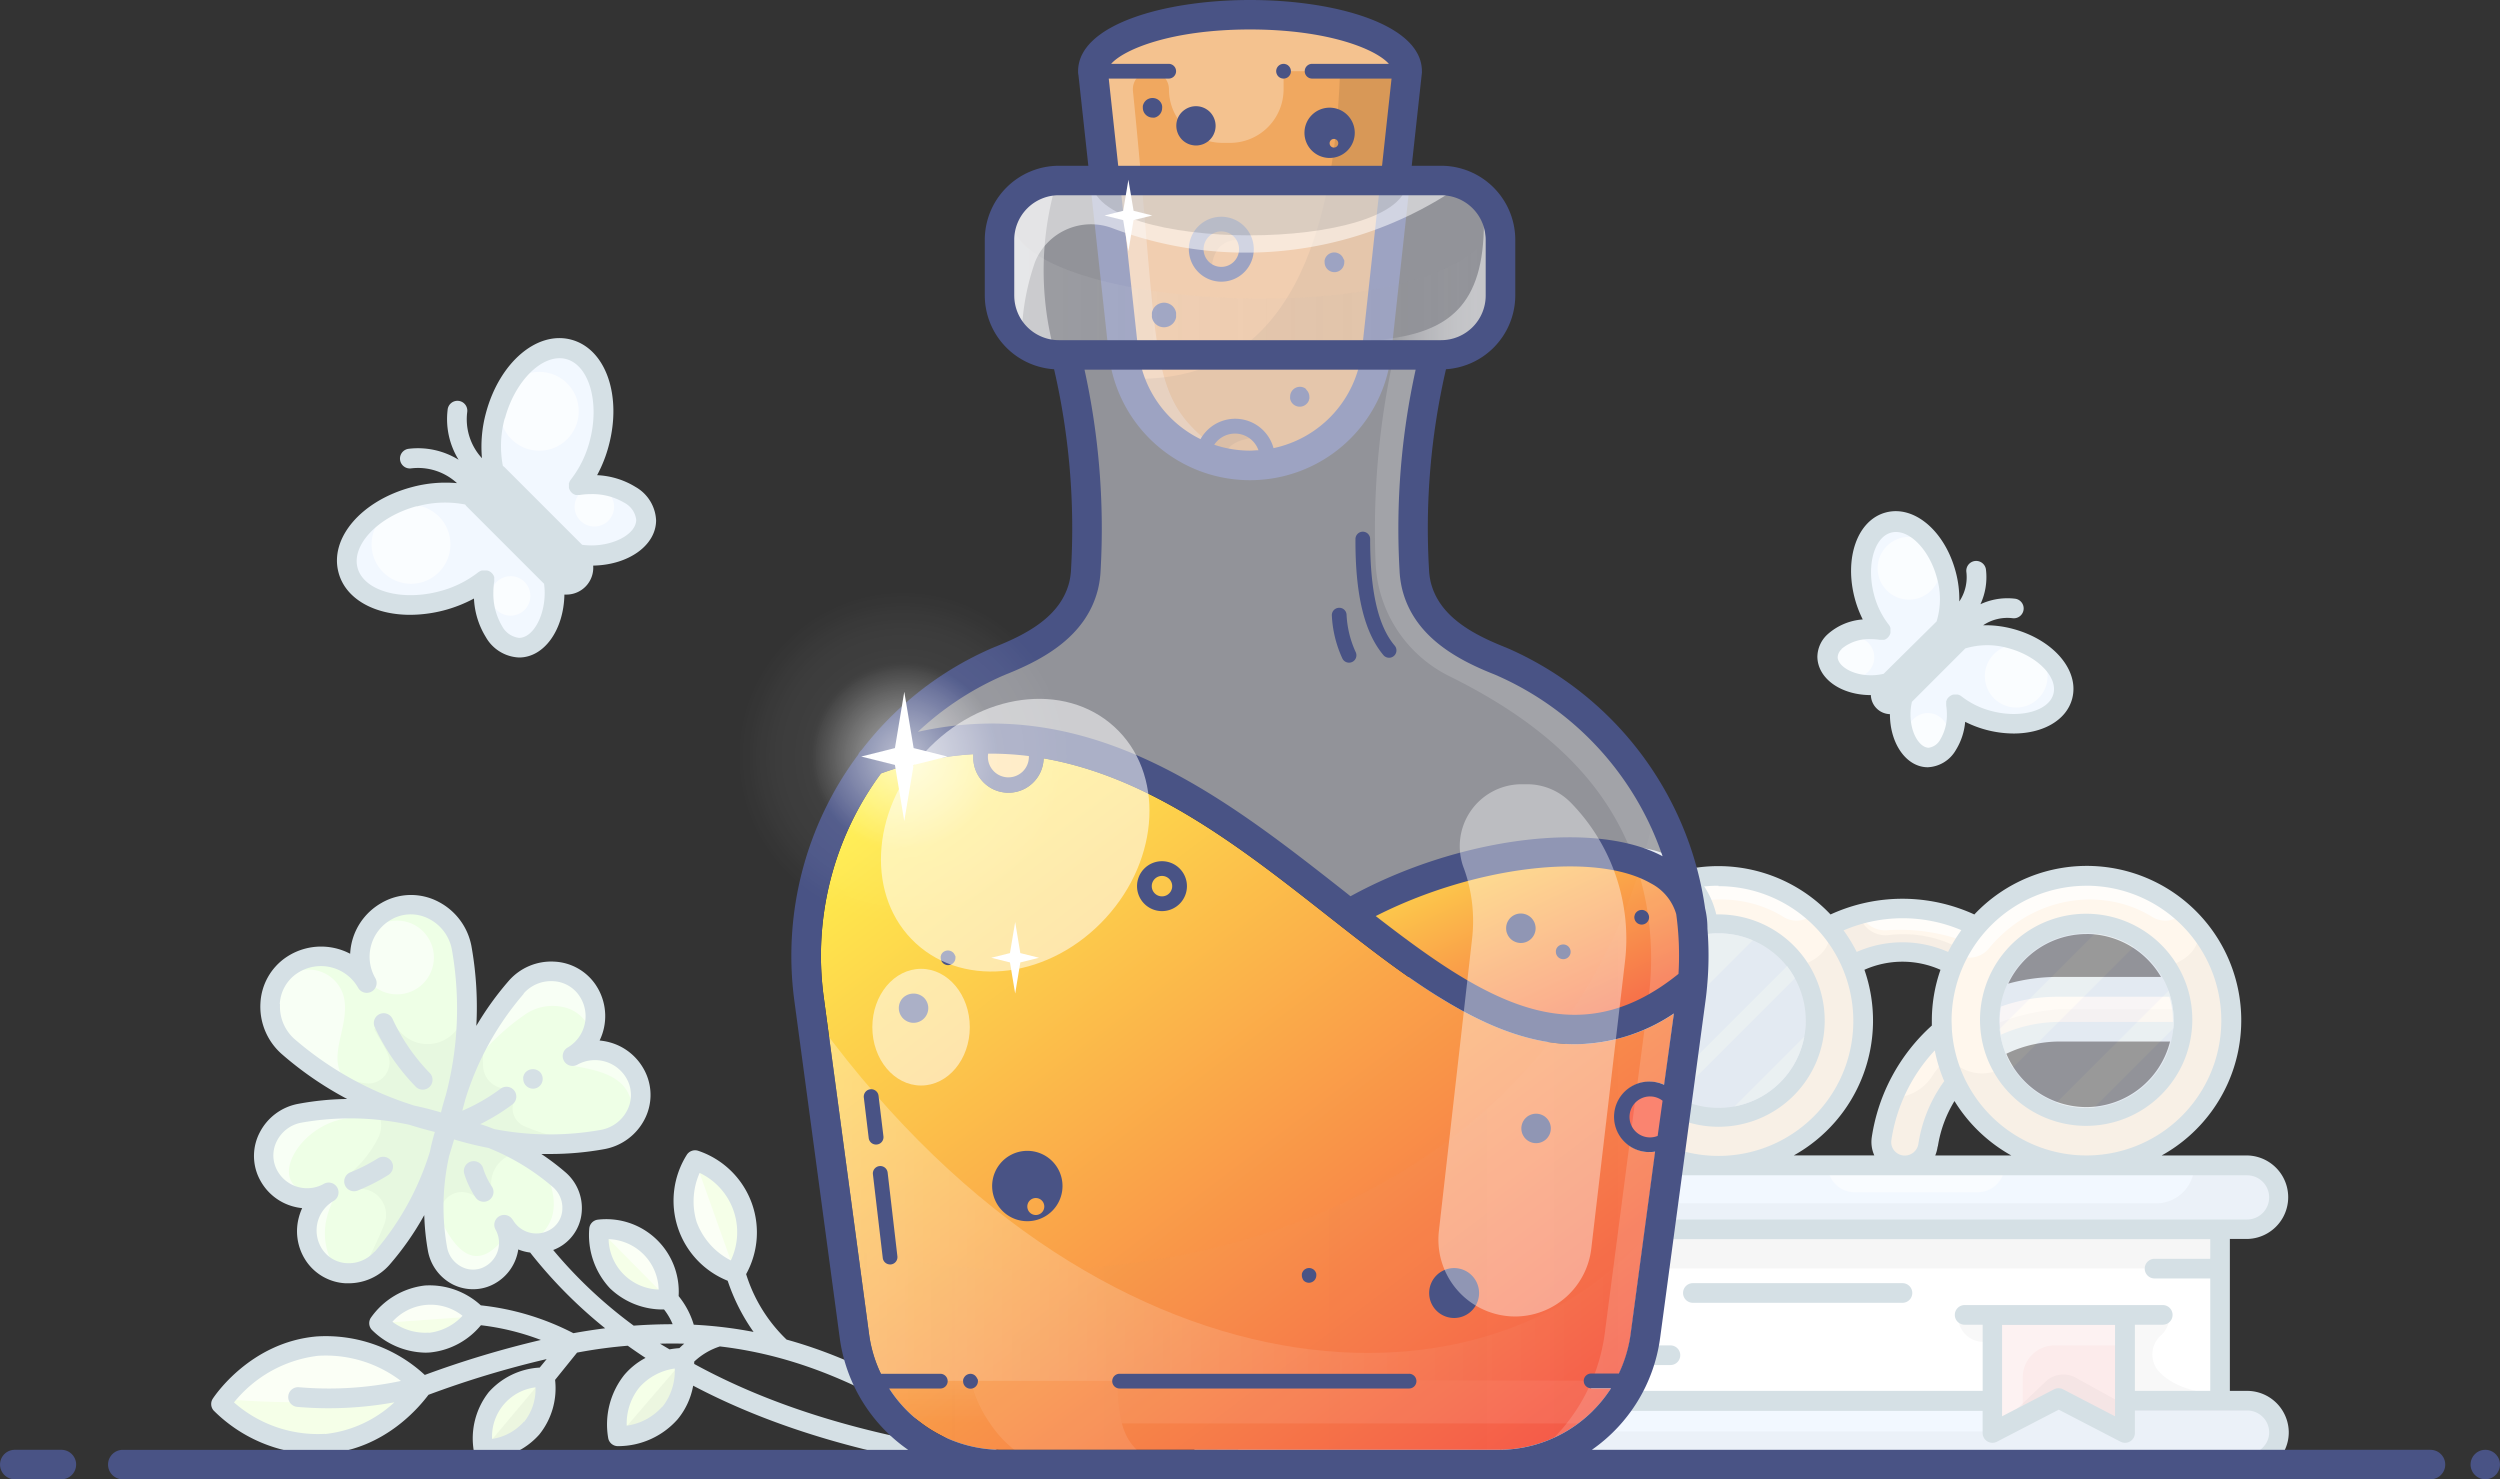 <svg id="potion-of-luck" xmlns="http://www.w3.org/2000/svg" xmlns:xlink="http://www.w3.org/1999/xlink" width="284.235" height="168.185" viewBox="0 0 284.235 168.185">
  <rect x="0" y="0" width="284.235" height="168.185" fill="#333333" stroke="none"/>
  <defs>
    <linearGradient id="linear-gradient" x1="0.025" y1="0.091" x2="0.868" y2="1.002" gradientUnits="objectBoundingBox">
      <stop offset="0" stop-color="#fff04d"/>
      <stop offset="1" stop-color="#f55645"/>
    </linearGradient>
    <linearGradient id="linear-gradient-2" x1="0.209" y1="0" x2="0.815" y2="1" xlink:href="#linear-gradient"/>
    <linearGradient id="linear-gradient-3" y1="0.5" x2="1" y2="0.5" gradientUnits="objectBoundingBox">
      <stop offset="0" stop-color="#fff" stop-opacity="0.8"/>
      <stop offset="0.86" stop-color="#959595" stop-opacity="0.329"/>
      <stop offset="1" stop-color="#fff" stop-opacity="0"/>
    </linearGradient>
    <linearGradient id="linear-gradient-4" x1="1" y1="0.501" x2="0" y2="0.501" gradientUnits="objectBoundingBox">
      <stop offset="0" stop-color="#fff" stop-opacity="0.6"/>
      <stop offset="0.21" stop-color="#fff" stop-opacity="0.588"/>
      <stop offset="0.37" stop-color="#fff" stop-opacity="0.549"/>
      <stop offset="0.51" stop-color="#fff" stop-opacity="0.478"/>
      <stop offset="0.65" stop-color="#fff" stop-opacity="0.388"/>
      <stop offset="0.78" stop-color="#fff" stop-opacity="0.278"/>
      <stop offset="0.9" stop-color="#fff" stop-opacity="0.129"/>
      <stop offset="1" stop-color="#fff" stop-opacity="0"/>
    </linearGradient>
    <linearGradient id="linear-gradient-5" x1="348.33" y1="313.32" x2="440.32" y2="313.32" xlink:href="#linear-gradient-4"/>
    <linearGradient id="linear-gradient-6" y1="0.5" x2="1" y2="0.5" gradientUnits="objectBoundingBox">
      <stop offset="0" stop-color="#fff" stop-opacity="0"/>
      <stop offset="0.15" stop-color="#878787" stop-opacity="0.38"/>
      <stop offset="1" stop-color="#fff" stop-opacity="0.8"/>
    </linearGradient>
    <linearGradient id="linear-gradient-7" y1="0.5" x2="1" y2="0.5" gradientUnits="objectBoundingBox">
      <stop offset="0" stop-color="#fff" stop-opacity="0.8"/>
      <stop offset="0.22" stop-color="#fff" stop-opacity="0.58"/>
      <stop offset="0.49" stop-color="#fff" stop-opacity="0.329"/>
      <stop offset="0.72" stop-color="#fff" stop-opacity="0.149"/>
      <stop offset="0.9" stop-color="#fff" stop-opacity="0.039"/>
      <stop offset="1" stop-color="#fff" stop-opacity="0"/>
    </linearGradient>
    <linearGradient id="linear-gradient-8" x1="0.499" y1="1" x2="0.499" gradientUnits="objectBoundingBox">
      <stop offset="0" stop-color="#fff" stop-opacity="0"/>
      <stop offset="1" stop-color="#fff" stop-opacity="0.8"/>
    </linearGradient>
    <linearGradient id="linear-gradient-9" x1="410.14" y1="548.64" x2="410.14" y2="539.92" xlink:href="#linear-gradient-8"/>
    <linearGradient id="linear-gradient-10" x1="351.54" y1="313.9" x2="360" y2="313.9" xlink:href="#linear-gradient-4"/>
    <linearGradient id="linear-gradient-11" y1="0.502" x2="1" y2="0.502" gradientUnits="objectBoundingBox">
      <stop offset="0" stop-color="#fff" stop-opacity="0"/>
      <stop offset="0.05" stop-color="#e6e6e6" stop-opacity="0.078"/>
      <stop offset="1" stop-color="#fff" stop-opacity="0.8"/>
    </linearGradient>
    <linearGradient id="linear-gradient-12" x1="309.81" y1="390.12" x2="473.29" y2="390.12" xlink:href="#linear-gradient-11"/>
    <radialGradient id="radial-gradient" cx="0.498" cy="0.5" r="0.257" gradientUnits="objectBoundingBox">
      <stop offset="0" stop-color="#fff" stop-opacity="0.102"/>
      <stop offset="0.39" stop-color="#fff" stop-opacity="0.078"/>
      <stop offset="0.8" stop-color="#fff" stop-opacity="0.039"/>
      <stop offset="1" stop-color="#fff" stop-opacity="0"/>
    </radialGradient>
    <radialGradient id="radial-gradient-2" cx="-104.09" cy="-28.05" r="25.67" xlink:href="#radial-gradient"/>
    <radialGradient id="radial-gradient-3" cx="0.5" cy="0.5" r="0.5" gradientUnits="objectBoundingBox">
      <stop offset="0" stop-color="#fff" stop-opacity="0.6"/>
      <stop offset="1" stop-color="#fff" stop-opacity="0"/>
    </radialGradient>
    <radialGradient id="radial-gradient-4" cx="206.69" cy="195" r="10.52" xlink:href="#radial-gradient-3"/>
    <radialGradient id="radial-gradient-5" cx="229.75" cy="43.87" r="10.52" xlink:href="#radial-gradient-3"/>
    <linearGradient id="linear-gradient-13" x1="258.35" y1="397.82" x2="333.67" y2="397.82" xlink:href="#linear-gradient-4"/>
    <linearGradient id="linear-gradient-14" x1="244.84" y1="317.39" x2="274.78" y2="317.39" xlink:href="#linear-gradient-4"/>
    <linearGradient id="linear-gradient-15" x1="457.46" y1="418.52" x2="457.46" y2="526.85" xlink:href="#linear-gradient-4"/>
  </defs>
  <g id="potion-of-luck-2" data-name="potion-of-luck" transform="translate(0 0)">
    <g id="background" transform="translate(24.014 38.441)">
      <g id="colors" transform="translate(1.115 1.148)">
        <path id="Shape" d="M322,218.511a3.769,3.769,0,0,1-3.792,3.708H202.96a3.63,3.63,0,0,1,0-7.259h86.46v3.63l7.539-3.909,7.539,3.909v-3.63h13.871A3.624,3.624,0,0,1,322,218.511Z" transform="translate(-88.021 -95.298)" fill="#f2f8ff"/>
        <path id="Shape-2" data-name="Shape" d="M320.3,180.25v19.506H309.5v-9.75H294.423v9.75H210.66V180.25Z" transform="translate(-93.024 -80.094)" fill="#fff"/>
        <path id="Shape-3" data-name="Shape" d="M366.781,108.317A16.451,16.451,0,1,1,351.9,131.77a16.145,16.145,0,0,1-1.536-5.975c0-.346-.039-.692-.039-1.044A16.457,16.457,0,0,1,366.781,108.3Zm10.878,17.724a9.636,9.636,0,0,0,.078-1.273A10.956,10.956,0,0,0,356.1,122.35a10.772,10.772,0,0,0-.274,2.418,10.954,10.954,0,0,0,21.834,1.273Z" transform="translate(-154.7 -48.323)" fill="#fff7ed"/>
        <path id="Shape-4" data-name="Shape" d="M375.737,207.47v3.63l-7.539-3.909L360.66,211.1V197.72h15.077Z" transform="translate(-159.261 -87.809)" fill="#fcebeb"/>
        <path id="Shape-5" data-name="Shape" d="M354.4,59.716c3.97,1.067,6.628,4.009,5.942,6.578s-4.467,3.792-8.432,2.731a10.471,10.471,0,0,1-3.814-1.876,7.257,7.257,0,0,1,.095,1.173c0,2.72-1.424,4.925-3.183,4.925s-3.189-2.234-3.189-4.925a5.722,5.722,0,0,1,1.675-4.333l3.524-3.205C348.555,59.409,351.425,58.918,354.4,59.716Z" transform="translate(-150.942 -26.7)" fill="#f2f8ff"/>
        <path id="Shape-6" data-name="Shape" d="M344.155,116.97a16.244,16.244,0,0,0-2.708,4.372h0a11.967,11.967,0,0,0-11.431,0h-.028a16.139,16.139,0,0,0-2.708-4.378A18.623,18.623,0,0,1,344.155,116.97Z" transform="translate(-144.521 -51.257)" fill="#fff7ed"/>
        <path id="Shape-7" data-name="Shape" d="M340.625,42.2c.8,2.976.307,5.847-1.067,7.382l-3.205,3.524a5.722,5.722,0,0,1-4.333,1.675c-2.72,0-4.92-1.43-4.92-3.189s2.2-3.183,4.92-3.183a7.26,7.26,0,0,1,1.173.095,10.487,10.487,0,0,1-1.876-3.808c-1.061-3.976.162-7.745,2.731-8.438S339.558,38.235,340.625,42.2Z" transform="translate(-144.442 -16.464)" fill="#f2f8ff"/>
        <path id="Shape-8" data-name="Shape" d="M344.948,139.66a16.145,16.145,0,0,0,1.536,5.975,15.117,15.117,0,0,0-3.116,7.12,2.669,2.669,0,0,1-2.619,2.312H340.7a2.647,2.647,0,0,1-2.625-3.021A20.237,20.237,0,0,1,344.948,139.66Z" transform="translate(-149.278 -62.171)" fill="#fff7ed"/>
        <path id="Shape-9" data-name="Shape" d="M307.04,118.41a16.267,16.267,0,0,1,1.279,6.355,16.445,16.445,0,0,1-32.863,1.273c-.039-.419-.056-.843-.056-1.273a16.154,16.154,0,0,1,.458-3.842,16.445,16.445,0,0,1,28.479-6.891A16.138,16.138,0,0,1,307.04,118.41Zm-4.222,6.355a10.956,10.956,0,1,0-10.956,10.956,10.956,10.956,0,0,0,10.956-10.956Z" transform="translate(-121.612 -48.319)" fill="#fff7ed"/>
        <path id="Shape-10" data-name="Shape" d="M238.956,130.892h5.506a16.155,16.155,0,0,0-.458,3.842,9.63,9.63,0,0,0,.056,1.273H224.582a15.183,15.183,0,0,0-15,12.844,2.669,2.669,0,0,1-2.619,2.312h-.045a2.647,2.647,0,0,1-2.625-3.021,20.3,20.3,0,0,1,20.07-17.272Z" transform="translate(-90.199 -58.289)" fill="#fff7ed"/>
        <path id="Shape-11" data-name="Shape" d="M100.892,171.513a9.359,9.359,0,0,1-.826,7.544,8.713,8.713,0,0,1-4.59-12.877A9.388,9.388,0,0,1,100.892,171.513Z" transform="translate(-41.588 -73.881)" fill="#f5ffe8"/>
        <path id="Shape-12" data-name="Shape" d="M86.407,206.733a7.594,7.594,0,0,1,1.832-.223,7.333,7.333,0,0,1,.112,1.357,7.628,7.628,0,0,1-1.675,4.9,7.828,7.828,0,0,1-5.891,2.636,7.936,7.936,0,0,1,1.558-6.288,7.472,7.472,0,0,1,4.065-2.384Z" transform="translate(-35.619 -91.69)" fill="#f5ffe8"/>
        <path id="Shape-13" data-name="Shape" d="M82.809,182.337a7.689,7.689,0,0,1,2.027,5.9,7.148,7.148,0,0,1-7.907-7.963A7.684,7.684,0,0,1,82.809,182.337Z" transform="translate(-33.947 -80.093)" fill="#f5ffe8"/>
        <path id="Shape-14" data-name="Shape" d="M67.687,139.777a5.145,5.145,0,0,1-3.847,7.12,33.93,33.93,0,0,1-12.6-.084,31.193,31.193,0,0,0-5.026-1.552c.045-.229.1-.452.156-.676q.444-1.382.782-2.764a34.321,34.321,0,0,1,6.835-12.241,5.151,5.151,0,0,1,8.086.335,4.04,4.04,0,0,1,.223.369,5.238,5.238,0,0,1-1.966,7.148A5.249,5.249,0,0,1,67.48,139.4,1.338,1.338,0,0,1,67.687,139.777Z" transform="translate(-20.406 -56.927)" fill="#eeffe6"/>
        <path id="Shape-15" data-name="Shape" d="M72.562,20.465c0,2.234-2.792,4.037-6.238,4.037a7.235,7.235,0,0,1-5.489-2.122l-4.06-4.467c-1.748-1.949-2.362-5.584-1.351-9.359C56.77,3.528,60.5.177,63.762,1.026s4.8,5.657,3.457,10.688a13.307,13.307,0,0,1-2.379,4.83,9.2,9.2,0,0,1,1.485-.117C69.77,16.427,72.562,18.237,72.562,20.465Z" transform="translate(-24.259 -0.895)" fill="#f2f8ff"/>
        <path id="Shape-16" data-name="Shape" d="M47.059,36.166a7.235,7.235,0,0,1,2.122,5.489c0,3.445-1.809,6.238-4.037,6.238s-4.037-2.792-4.032-6.238a9.2,9.2,0,0,1,.117-1.485,13.307,13.307,0,0,1-4.83,2.379c-5.026,1.346-9.811-.2-10.688-3.457s2.5-6.991,7.527-8.337c3.775-1.011,7.41-.4,9.359,1.351l.715-.5,3.8,3.8Z" transform="translate(-11.292 -13.865)" fill="#f2f8ff"/>
        <path id="Shape-17" data-name="Shape" d="M60.27,210.34a6.88,6.88,0,0,1-6.952,8.287,6.885,6.885,0,0,1,6.952-8.276Z" transform="translate(-23.481 -93.382)" fill="#f5ffe8"/>
        <path id="Shape-18" data-name="Shape" d="M43.236,195.9a7.1,7.1,0,0,1-11.1.966,7.092,7.092,0,0,1,11.1-.966Z" transform="translate(-14.192 -86.02)" fill="#f5ffe8"/>
        <path id="Shape-19" data-name="Shape" d="M31.785,119.115a39.19,39.19,0,0,1-.614,16.714c-.3.9-.558,1.82-.782,2.764-.067.223-.14.441-.212.665a38.771,38.771,0,0,0-4.166-1.117h0a39.089,39.089,0,0,1-13.96-7.79,5.865,5.865,0,0,1,.385-9.214c.134-.095.274-.179.413-.262A5.975,5.975,0,0,1,21,123.108a5.975,5.975,0,0,1,2.234-8.147c.14-.078.285-.156.436-.223A5.864,5.864,0,0,1,31.785,119.115Z" transform="translate(-4.417 -50.935)" fill="#eeffe6"/>
        <path id="Shape-20" data-name="Shape" d="M46.195,159.08a31.192,31.192,0,0,1,5.026,1.552,39.01,39.01,0,0,1-5.07-1.323A.876.876,0,0,1,46.195,159.08Z" transform="translate(-20.379 -70.746)" fill="#ffebeb"/>
        <path id="Shape-21" data-name="Shape" d="M46.5,155.684c.229-.944.486-1.86.782-2.764C47.058,153.841,46.8,154.74,46.5,155.684Z" transform="translate(-20.534 -68.026)" fill="#ffebeb"/>
        <path id="Shape-22" data-name="Shape" d="M46.332,157.87c-.056.223-.112.447-.156.676H46.12C46.2,158.311,46.271,158.093,46.332,157.87Z" transform="translate(-20.366 -70.212)" fill="#ffebeb"/>
        <path id="Shape-23" data-name="Shape" d="M44.9,159.06h.056a1.24,1.24,0,0,1-.056.229,39.008,39.008,0,0,0,5.07,1.323,26.87,26.87,0,0,1,7.645,4.691,4.1,4.1,0,0,1-.268,6.455,3.176,3.176,0,0,1-.29.184,4.088,4.088,0,0,1-2.178.558,4.166,4.166,0,0,1-3.535-2.111,4.188,4.188,0,0,1-1.575,5.713l-.3.156a4.116,4.116,0,0,1-5.69-3.071,27.279,27.279,0,0,1,.173-10.61h0C44.315,161.433,44.634,160.244,44.9,159.06Z" transform="translate(-19.136 -70.737)" fill="#eeffe6"/>
        <path id="Shape-24" data-name="Shape" d="M45.379,159.06a31.123,31.123,0,0,1-.949,3.507,33.029,33.029,0,0,1,.949-3.507Z" transform="translate(-19.62 -70.737)" fill="#ffebeb"/>
        <path id="Shape-25" data-name="Shape" d="M38.67,157.04a38.771,38.771,0,0,1,4.166,1.117,42.592,42.592,0,0,1-4.166-1.117Z" transform="translate(-17.076 -69.845)" fill="#ffebeb"/>
        <path id="Shape-26" data-name="Shape" d="M29.594,157.594a33.032,33.032,0,0,0-.949,3.507h0a32.534,32.534,0,0,1-6.494,11.637,4.9,4.9,0,0,1-7.695-.318c-.078-.112-.151-.229-.218-.346a4.992,4.992,0,0,1,1.871-6.807A4.992,4.992,0,0,1,9.3,163.4c-.067-.117-.128-.24-.184-.363a4.9,4.9,0,0,1,3.658-6.774,32.472,32.472,0,0,1,12.643.212h0a42.592,42.592,0,0,0,4.177,1.122Z" transform="translate(-3.834 -69.271)" fill="#eeffe6"/>
        <path id="Shape-27" data-name="Shape" d="M22.89,208.606s-3.847,5.925-10.962,6.539S0,210.594,0,210.594s3.853-5.925,10.967-6.545S22.89,208.606,22.89,208.606Z" transform="translate(0 -90.581)" fill="#f5ffe8"/>
        <path id="Shape-28" data-name="Shape" d="M320.937,168.341a3.635,3.635,0,0,1-2.569,6.2H202.96a3.63,3.63,0,0,1,0-7.259H318.368A3.635,3.635,0,0,1,320.937,168.341Z" transform="translate(-88.021 -74.367)" fill="#f2f8ff"/>
        <path id="Shape-29" data-name="Shape" d="M360.66,132.334l3.68-1.095,3.842-.279,13.424-.05.614,2.546v2.569H367.065l-6.31,1.547Z" transform="translate(-159.261 -58.307)" fill="#fff7ed"/>
      </g>
      <g id="shadows" transform="translate(1.495 3.837)">
        <path id="Shape-30" data-name="Shape" d="M375.521,196.182h-8a3.63,3.63,0,0,0-3.63,3.63v4.646l-3.719,1.5.274-13.24,15.077.391Z" transform="translate(-159.424 -85.498)" fill="#fff" opacity="0.35"/>
        <path id="Shape-31" data-name="Shape" d="M365.38,208.913l3.406-3.244a2.926,2.926,0,0,1,3.351-.491l5.389,2.982v3.3l-7.259-3.63Z" transform="translate(-161.725 -90.858)" fill="#191919" opacity="0.03"/>
        <path id="Shape-32" data-name="Shape" d="M254.128,162.25h0a3.071,3.071,0,0,1-3.071,3.071H221.321a3.071,3.071,0,0,1-3.071-3.071Z" transform="translate(-96.755 -72.043)" fill="#fff" opacity="0.5"/>
        <path id="Shape-33" data-name="Shape" d="M209.154,209.68h0a3.071,3.071,0,0,1-3.071,3.071h-6v-.262a2.792,2.792,0,0,1,2.792-2.792Z" transform="translate(-88.732 -92.987)" fill="#fff" opacity="0.5"/>
        <path id="Shape-34" data-name="Shape" d="M327.1,162.25h0a3.071,3.071,0,0,0,3.071,3.071h13.994a3.071,3.071,0,0,0,3.071-3.071Z" transform="translate(-144.821 -72.043)" fill="#fff" opacity="0.5"/>
        <path id="Shape-35" data-name="Shape" d="M312.462,162.25h0a4.328,4.328,0,0,1-4.328,4.328H199.55l2.63,2.82H318.465l3.244-1.9v-3.713L319.3,162.25Z" transform="translate(-88.497 -72.043)" fill="#191919" opacity="0.03"/>
        <path id="Shape-36" data-name="Shape" d="M319.3,209.435h-5.121V209.1h-9.588v3.909l-7.539-3.63-6.779,3.071-1.033-3.015V213.2H199.55l2.63,3.378H318.465l3.244-1.9v-3.708Z" transform="translate(-88.497 -92.731)" fill="#191919" opacity="0.03"/>
        <rect id="Rectangle-path" width="109.361" height="4.328" transform="translate(117.257 97.606)" fill="#191919" opacity="0.04"/>
        <path id="Shape-37" data-name="Shape" d="M205.583,140.506h0a5.26,5.26,0,0,0,4.395-2.384c2.932-4.467,7.678-7.07,14.379-7.662h19.684v2.552h-22l-5.651,2.128-4.328,4.68-2.792,6.919-2.083,1.474-2.926-1.4v-3.211Z" transform="translate(-90.577 -58.005)" fill="#191919" opacity="0.04"/>
        <path id="Shape-38" data-name="Shape" d="M345.889,139.62l.86,3.351-.854.921-2.792,6.919-2.111,1.457-2.932-1.4v-3.211l1.318-3.1a5.26,5.26,0,0,0,4.4-2.362,15.831,15.831,0,0,1,2.111-2.58Z" transform="translate(-149.661 -62.05)" fill="#191919" opacity="0.03"/>
        <path id="Shape-39" data-name="Shape" d="M383.038,131.779l-.4,1.273H366.078l-4.395,1.647-.514-2.491a23.509,23.509,0,0,1,7.215-1.709h14.229Z" transform="translate(-159.866 -58.023)" fill="#191919" opacity="0.04"/>
        <path id="Shape-40" data-name="Shape" d="M333.58,110.212l.039.128a3.016,3.016,0,0,0,3.155,2.088,21.376,21.376,0,0,1,8.834,1.284l1.173-1.575-4.238-1.72-5.288-.469Z" transform="translate(-147.683 -48.948)" fill="#fff" opacity="0.75"/>
        <path id="Shape-41" data-name="Shape" d="M278.63,112.344h0a2.859,2.859,0,0,0,3.49-.765c4.936-5.964,12.916-7.064,18.567-3.563a2.826,2.826,0,0,0,3.535-.469h0l-6.014-3.423-6.8-.754-4.747,1.379-4.361,2.317Z" transform="translate(-123.418 -46.043)" fill="#fff" opacity="0.75"/>
        <path id="Shape-42" data-name="Shape" d="M275.43,127.313a4.765,4.765,0,0,0,6.9,2.535l2.881,3.351,4.825,2.116,6.5-.877,5.277-4.132,1.022-5.813-1.9-6.171s4-.9,3.607-4.322l2.384,3.848,1.251,4.389.156,5.076-1.251,4.769-3.619,4.68-4.59,2.63-5.165,1.558-6.8-.765-4.953-2.027-3.2-3.736-1.843-3.082Z" transform="translate(-122.005 -50.737)" fill="#191919" opacity="0.03"/>
        <path id="Shape-43" data-name="Shape" d="M353.71,112.344h0a2.859,2.859,0,0,0,3.49-.765c4.936-5.964,12.916-7.064,18.567-3.563a2.826,2.826,0,0,0,3.535-.469h0l-6.014-3.423-6.8-.754-4.747,1.379-4.361,2.317Z" transform="translate(-156.572 -46.043)" fill="#fff" opacity="0.75"/>
        <path id="Shape-44" data-name="Shape" d="M350.5,127.326a4.765,4.765,0,0,0,6.9,2.535l2.881,3.351,4.825,2.116,6.5-.877,5.277-4.132,1.033-5.8-1.9-6.171s4-.9,3.607-4.322L382,117.878l1.251,4.389.156,5.076-1.251,4.769-3.619,4.68-4.585,2.608-5.165,1.558-6.8-.765-4.953-2.027-3.189-3.736-1.843-3.082Z" transform="translate(-155.154 -50.75)" fill="#191919" opacity="0.03"/>
        <path id="Shape-45" data-name="Shape" d="M330.917,111.65l.257.48a3.066,3.066,0,0,0,3.094,1.6,13.6,13.6,0,0,1,7.321,1.15l.9.324-.966,1.893-5.026-1.43-6.561,1.15-2.384-3.848Z" transform="translate(-145.02 -49.699)" fill="#191919" opacity="0.04"/>
        <path id="Shape-46" data-name="Shape" d="M53.43,213.616l6.952-8.276-.346,3.87-2.1,2.887Z" transform="translate(-23.973 -91.071)" fill="#191919" opacity="0.04"/>
        <path id="Shape-47" data-name="Shape" d="M80.84,210.582l7.449-8.672-.2,3.457a30.084,30.084,0,0,1-1.614,2.854c-.313.313-3.479,2.055-3.479,2.055Z" transform="translate(-36.077 -89.556)" fill="#191919" opacity="0.04"/>
        <path id="Shape-48" data-name="Shape" d="M71.5,140.675c4.065.642,7.014,1.608,6.857,5.83l.893-3.351-2.116-2.792L74.588,139Z" transform="translate(-31.953 -61.776)" fill="#fff" opacity="0.5"/>
        <g id="Group" transform="translate(0 62.387)" opacity="0.6">
          <ellipse id="Oval" cx="4.194" cy="4.194" rx="4.194" ry="4.194" transform="translate(15.435 0)" fill="#fff"/>
          <path id="Shape-49" data-name="Shape" d="M18.62,13.637h0a4.116,4.116,0,1,0-7.505,3.082l-.463.19,2.636,3.563,6.483,3.412C15.833,21.142,19.363,17.412,18.62,13.637Z" transform="translate(-5.011 -4.842)" fill="#fff"/>
          <path id="Shape-50" data-name="Shape" d="M52.13,20.919a25.475,25.475,0,0,1,5.674-5.21,5.512,5.512,0,0,1,4.049-.715,4.2,4.2,0,0,1,3.306,3.172l.274-3.468L62.947,11.18H59.038l-3.976,3.177Z" transform="translate(-23.399 -5.177)" fill="#fff"/>
          <path id="Shape-51" data-name="Shape" d="M16.5,48.24c-8.561,1.117-4.434-7.818,2.038-8.46l-.2-1.05-5.461.519L10.467,40.6,8.92,43v3.144l1.9,2.094,2.915,1.117Z" transform="translate(-4.319 -17.343)" fill="#fff"/>
          <path id="Shape-52" data-name="Shape" d="M20.709,56.18c-1.675,3-1.8,5.942.14,8.79l-3.1-2.049s-.525-3.211-.486-3.384,1.452-2.63,1.452-2.63Z" transform="translate(-8 -25.048)" fill="#fff"/>
          <path id="Shape-53" data-name="Shape" d="M44.35,56.629c2.234,4.668,4.713,5.69,7.645,1.53l3.6.318c2.234-1.988,1.954-4.707.514-7.768l2.736,2.658.307,3.909-1.709,1.642-2.943.313-1.765-.279s-1.848,2.7-1.921,2.747-3.6,1.72-3.6,1.72l-2.234-1.463L43.92,59.3Z" transform="translate(-19.774 -22.633)" fill="#fff"/>
          <path id="Shape-54" data-name="Shape" d="M94.92,49.2,99.5,62.066l-3-1.82-2.859-3.965-.737-3.842Z" transform="translate(-41.407 -21.966)" fill="#fff"/>
          <path id="Shape-55" data-name="Shape" d="M76.98,63.29,85.1,71.51l-.324-4.238-1.921-2.4-2.647-1.156Z" transform="translate(-34.373 -28.188)" fill="#fff"/>
          <path id="Shape-56" data-name="Shape" d="M32.14,79.874l10.777-.765-1.971-1.77-3.864-.659L33.81,78.154Z" transform="translate(-14.572 -34.1)" fill="#fff"/>
          <path id="Shape-57" data-name="Shape" d="M22.771,91.872C15.579,93.748,8.464,93.854.68,93.229L3.472,90.4,8.5,87.734l4.83-.374,4.049,1.2,3.982,1.91Z" transform="translate(-0.68 -38.817)" fill="#fff"/>
        </g>
        <path id="Shape-58" data-name="Shape" d="M44.682,146.534,51.6,145.1a19.361,19.361,0,0,1-6.947-1.631,2.234,2.234,0,0,1-.988-3.166h0l-.419-1.15h-.039a2.652,2.652,0,0,1-3.2-2.384,12.2,12.2,0,0,1,.089-2.491l-1.91.96V129.82q-.318.949-.676,1.793a4.155,4.155,0,0,1-6.7,1.385,24.062,24.062,0,0,1-1.96-2.155l.307.9-1.552.681c.558,1.039,1.162,1.938,1.558,2.837a2.407,2.407,0,0,1-2.524,3.351,17.233,17.233,0,0,1-3.529-.927l4.467,3.641h0a3.038,3.038,0,0,1,.558,3.351,12.794,12.794,0,0,1-3.764,4.59l.815,1.441h.056a2.954,2.954,0,0,1,3.518,3.948,47.032,47.032,0,0,1-2.708,5.584l3.043-2.39,4.607-6.969.776,3.786a16.907,16.907,0,0,1,.849-2.234,2.479,2.479,0,0,1,4.171-.558h0l1.519-.944v-.039a3.535,3.535,0,0,1,3.418-4.395Z" transform="translate(-10.585 -57.722)" fill="#191919" opacity="0.03"/>
        <g id="Group-2" data-name="Group" transform="translate(16.736 0)" opacity="0.65">
          <ellipse id="Oval-2" data-name="Oval" cx="4.484" cy="4.484" rx="4.484" ry="4.484" transform="translate(0 15.128)" fill="#fff"/>
          <ellipse id="Oval-3" data-name="Oval" cx="2.245" cy="2.245" rx="2.245" ry="2.245" transform="translate(13.564 23.23)" fill="#fff"/>
          <ellipse id="Oval-4" data-name="Oval" cx="2.245" cy="2.245" rx="2.245" ry="2.245" transform="translate(23.085 13.095)" fill="#fff"/>
          <ellipse id="Oval-5" data-name="Oval" cx="4.484" cy="4.484" rx="4.484" ry="4.484" transform="translate(14.586)" fill="#fff"/>
          <ellipse id="Oval-6" data-name="Oval" cx="3.568" cy="3.568" rx="3.568" ry="3.568" transform="translate(171.228 18.763)" fill="#fff"/>
          <ellipse id="Oval-7" data-name="Oval" cx="2.312" cy="2.312" rx="2.312" ry="2.312" transform="translate(166.224 30.138)" fill="#fff"/>
          <ellipse id="Oval-8" data-name="Oval" cx="2.312" cy="2.312" rx="2.312" ry="2.312" transform="translate(174.634 38.793)" fill="#fff"/>
          <ellipse id="Oval-9" data-name="Oval" cx="3.568" cy="3.568" rx="3.568" ry="3.568" transform="translate(183.418 31.031)" fill="#fff"/>
        </g>
        <path id="Shape-59" data-name="Shape" d="M210.426,187.62h0a4.238,4.238,0,0,1,4.238,4.238h0a4.613,4.613,0,0,0,2.943,4.305c7.3,2.831,17.869,3.613,29.445,3.775l-36.923.246Z" transform="translate(-93.169 -83.246)" fill="#fff" opacity="0.94"/>
        <rect id="Rectangle-path-2" data-name="Rectangle-path" width="19.684" height="3.071" rx="1.536" transform="translate(175.661 108.73)" fill="#fff" opacity="0.94"/>
        <path id="Shape-60" data-name="Shape" d="M376.475,198.952a2.9,2.9,0,0,1,.268-4.082,2.848,2.848,0,0,0,.949-2.128v-.4H353.68v.4a2.87,2.87,0,0,0,2.87,2.87h.737v-3.043h15.837v1.988l-.525.05.056,7.427,10.8-.447C380.356,201.375,377.96,200.554,376.475,198.952Z" transform="translate(-156.559 -85.33)" fill="#191919" opacity="0.03"/>
      </g>
      <g id="lines" transform="translate(0 0)">
        <path id="Shape-61" data-name="Shape" d="M322.835,169.365a4.735,4.735,0,0,0-3.351-1.385H317.53V150.708h1.954a4.747,4.747,0,0,0,0-9.493h-9.705a17.562,17.562,0,1,0-21.3-27.4,19.6,19.6,0,0,0-16.35,0,17.551,17.551,0,0,0-29.6,7.12H223.3a21.527,21.527,0,0,0-21.175,18.227,3.73,3.73,0,0,0,.413,2.329,4.747,4.747,0,0,0,1.541,9.231h1.58V167.98h-1.58a4.747,4.747,0,0,0,0,9.493H319.323a5.026,5.026,0,0,0,3.552-1.5,4.624,4.624,0,0,0,1.351-3.351A4.752,4.752,0,0,0,322.835,169.365Zm-21.616-58.818a15.334,15.334,0,1,1-15.3,16.289v-.05c0-.3-.028-.6-.028-.9a15.351,15.351,0,0,1,15.329-15.334Zm-25.24,9.56a10.61,10.61,0,0,1,8.65,0,17.485,17.485,0,0,0-.983,5.78v.558a21.365,21.365,0,0,0-6.829,12.7,3.725,3.725,0,0,0,.29,2.066h-9.158a17.546,17.546,0,0,0,8.03-21.114Zm3.418,20.578a1.485,1.485,0,0,1-.352-1.206,19.115,19.115,0,0,1,4.936-10.208,17.417,17.417,0,0,0,1.072,3.5,16.256,16.256,0,0,0-2.932,7.092,1.564,1.564,0,0,1-1.558,1.363,1.536,1.536,0,0,1-1.167-.542Zm4.931-.491a14.005,14.005,0,0,1,1.893-5.165,17.7,17.7,0,0,0,6.461,6.187h-8.65a3.964,3.964,0,0,0,.274-1.027Zm2.658-24.57a17.586,17.586,0,0,0-1.491,2.451,12.877,12.877,0,0,0-10.392,0,17.583,17.583,0,0,0-1.491-2.451,17.076,17.076,0,0,1,13.38-.028Zm-27.6-5.026A15.334,15.334,0,1,1,244.1,127.159h0v-.028c-.034-.413-.056-.826-.056-1.245a15.307,15.307,0,0,1,.424-3.579v-.061a15.362,15.362,0,0,1,14.927-11.7Zm-8.561,30.668H209.32a3.964,3.964,0,0,0,.3-1.027,14.15,14.15,0,0,1,13.9-11.917h18.472a17.6,17.6,0,0,0,8.84,12.894ZM204.333,139.5a19.277,19.277,0,0,1,18.986-16.323H242.06a17.625,17.625,0,0,0-.212,2.725v.156H223.521a16.4,16.4,0,0,0-16.11,13.815,1.564,1.564,0,0,1-1.558,1.363,1.536,1.536,0,0,1-1.167-.558,1.485,1.485,0,0,1-.352-1.178Zm-2.792,6.483a2.513,2.513,0,0,1,2.513-2.513H319.485a2.513,2.513,0,0,1,0,5.026H204.077a2.513,2.513,0,0,1-2.513-2.535Zm6.327,19.081h5.21a1.117,1.117,0,0,0,0-2.234h-5.21V157.99h10.984a1.117,1.117,0,1,0,0-2.234H207.891V150.73H315.3v2.234h-6.332a1.117,1.117,0,1,0,0,2.234H315.3V167.98H306.73v-7.522H309.9a1.117,1.117,0,1,0,0-2.234H287.376a1.117,1.117,0,1,0,0,2.234h2.049v7.522H207.9Zm83.763-4.579h12.844V169.1h0v1.77l-5.908-3.066a1.117,1.117,0,0,0-1.027,0l-5.908,3.066Zm29.624,13.96a2.759,2.759,0,0,1-1.954.832H204.077a2.513,2.513,0,0,1,0-5.026H289.42v2.513a1.117,1.117,0,0,0,1.631.994l7.025-3.641,7.025,3.641a1.117,1.117,0,0,0,1.631-.994v-2.552h12.754A2.5,2.5,0,0,1,322,172.676a2.4,2.4,0,0,1-.715,1.731Z" transform="translate(-88.022 -48.287)" fill="#d5e0e5"/>
        <path id="Shape-62" data-name="Shape" d="M90.348,178.081c-9.035-6.807-16.987-11.118-24.928-13.313a17.5,17.5,0,0,1-4.6-7.444,9.791,9.791,0,0,0-5.45-14.022,1.117,1.117,0,0,0-1.3.464,9.8,9.8,0,0,0,4.652,14.312,22.158,22.158,0,0,0,2.943,5.819,48.516,48.516,0,0,0-6.8-.821,9.493,9.493,0,0,0-1.72-3.256,8.242,8.242,0,0,0-9.18-8.689,1.117,1.117,0,0,0-.977.972,8.874,8.874,0,0,0,2.34,6.824,8.65,8.65,0,0,0,6.109,2.418h.05a7.058,7.058,0,0,1,.977,1.675q-2.183,0-4.428.162a51.844,51.844,0,0,1-9.152-8.6,5.315,5.315,0,0,0,.7-.324c.123-.073.246-.145.369-.229a5.026,5.026,0,0,0,2.183-3.909,5.361,5.361,0,0,0-1.809-4.333,27.582,27.582,0,0,0-2.792-2.122h1a34.3,34.3,0,0,0,6.2-.558,6.433,6.433,0,0,0,4.523-3.351,6.009,6.009,0,0,0,.134-5.333,4.979,4.979,0,0,0-.24-.463,6.316,6.316,0,0,0-3.842-2.988,6.416,6.416,0,0,0-1.15-.207,6.36,6.36,0,0,0-.19-5.919c-.089-.151-.179-.3-.274-.441a6.009,6.009,0,0,0-4.652-2.608,6.405,6.405,0,0,0-5.2,2.167,34.343,34.343,0,0,0-3.7,5.137,39.173,39.173,0,0,0-.558-9.085,7.17,7.17,0,0,0-3.747-5.026,6.7,6.7,0,0,0-5.936-.151c-.173.084-.346.168-.514.268a7.047,7.047,0,0,0-3.351,4.283A7.176,7.176,0,0,0,15.8,120.9a7.1,7.1,0,0,0-6.813.112q-.251.145-.491.307A6.7,6.7,0,0,0,5.6,126.5a7.17,7.17,0,0,0,2.418,5.8,39.151,39.151,0,0,0,7.438,5.11,32.69,32.69,0,0,0-5.584.558A6.176,6.176,0,0,0,5.53,141.2a5.774,5.774,0,0,0-.128,5.121q.106.223.229.441a6.064,6.064,0,0,0,3.691,2.87,6.171,6.171,0,0,0,1.022.19,6.143,6.143,0,0,0-.357.977,6.064,6.064,0,0,0,.558,4.635c.084.145.173.29.262.424a5.774,5.774,0,0,0,4.467,2.507h.363a6.176,6.176,0,0,0,4.629-2.094,32.83,32.83,0,0,0,3.959-5.657,27.6,27.6,0,0,0,.424,4.1,5.366,5.366,0,0,0,2.792,3.769,5.126,5.126,0,0,0,2.357.558,4.97,4.97,0,0,0,2.1-.469c.128-.061.262-.128.385-.2a5.322,5.322,0,0,0,2.63-3.853,5.343,5.343,0,0,0,1.351.352,53.274,53.274,0,0,0,8.527,8.611q-1.77.223-3.613.558a29.706,29.706,0,0,0-10.521-3.166,8.627,8.627,0,0,0-6.366-2.256,8.734,8.734,0,0,0-6.143,3.674,1.117,1.117,0,0,0,.117,1.368,8.834,8.834,0,0,0,6.025,2.591,5.469,5.469,0,0,0,.67-.028,8.588,8.588,0,0,0,5.707-3.088,28.394,28.394,0,0,1,6.818,1.675,112.32,112.32,0,0,0-13.2,3.976,16.564,16.564,0,0,0-12.285-4.378C4.441,165.064.375,171.2.2,171.458a1.117,1.117,0,0,0,.078,1.374A16.954,16.954,0,0,0,11.834,177.8q.631,0,1.29-.056c6.7-.558,10.61-5.417,11.582-6.7a110.326,110.326,0,0,1,13.436-4.06l-.793.966a8.376,8.376,0,0,0-5.8,2.8h0a8.51,8.51,0,0,0-1.675,6.774,1.117,1.117,0,0,0,1.055.882h.106a8.488,8.488,0,0,0,6.271-2.848,8.376,8.376,0,0,0,1.793-6.21l2.5-3.1a55.2,55.2,0,0,1,5.763-.782q1,.715,2.021,1.385a8.086,8.086,0,0,0-2.424,1.943h0A9.072,9.072,0,0,0,45.144,176a1.117,1.117,0,0,0,1.055.882h.112a9.041,9.041,0,0,0,6.7-3.032,8.27,8.27,0,0,0,1.787-3.842c9.376,4.948,20.762,8.248,34.739,10.052h.145a1.117,1.117,0,0,0,.67-2.01ZM55.234,151.528a8,8,0,0,1,.3-5.713,7.466,7.466,0,0,1,3.546,9.951,8,8,0,0,1-3.836-4.238Zm-10.052,1.82a5.886,5.886,0,0,1,5.69,5.729,5.886,5.886,0,0,1-5.69-5.729Zm-9.666-27.921A4.16,4.16,0,0,1,38.9,124.02a3.792,3.792,0,0,1,2.937,1.636c.061.095.123.19.179.285a4.132,4.132,0,0,1-1.53,5.646A1.121,1.121,0,0,0,41.6,133.53a4.127,4.127,0,0,1,5.623,1.547c.056.1.106.2.156.3a3.792,3.792,0,0,1-.095,3.351,4.183,4.183,0,0,1-2.937,2.189,33.091,33.091,0,0,1-12.19-.089c-.514-.207-1.039-.4-1.569-.558a22.893,22.893,0,0,0,3.652-2.234,1.117,1.117,0,1,0-1.335-1.793,21.459,21.459,0,0,1-4.361,2.507q.184-.642.346-1.284a33.432,33.432,0,0,1,6.651-12.023ZM7.8,126.617a4.467,4.467,0,0,1,1.932-3.468c.112-.073.223-.145.341-.212a4.864,4.864,0,0,1,6.628,1.82,1.121,1.121,0,1,0,1.943-1.117,4.858,4.858,0,0,1,1.82-6.623q.173-.1.352-.184a4.467,4.467,0,0,1,3.97.112,4.925,4.925,0,0,1,2.574,3.457,38.453,38.453,0,0,1-.676,16.54q-.307.983-.558,2c-1-.3-1.994-.558-2.993-.765a38.224,38.224,0,0,1-13.67-7.589,4.925,4.925,0,0,1-1.636-3.954Zm10.766,28.15a3.909,3.909,0,0,1-3.149,1.312,3.557,3.557,0,0,1-2.759-1.536,2.166,2.166,0,0,1-.168-.268,3.875,3.875,0,0,1,1.452-5.283,1.121,1.121,0,0,0-1.117-1.943A3.87,3.87,0,0,1,7.54,145.6q-.078-.14-.145-.285a3.557,3.557,0,0,1,.089-3.155,3.909,3.909,0,0,1,2.759-2.055,31.629,31.629,0,0,1,12.285.24q1.424.452,2.9.815c-.218.743-.413,1.491-.558,2.234a31.752,31.752,0,0,1-6.282,11.392Zm15.7-3.635a1.121,1.121,0,0,0-1.943,1.117,3.071,3.071,0,0,1-1.156,4.188l-.223.117a2.792,2.792,0,0,1-2.491-.073,3.116,3.116,0,0,1-1.631-2.189,26.374,26.374,0,0,1,.235-10.415q.285-.921.558-1.865a39.908,39.908,0,0,0,3.909.966,26.011,26.011,0,0,1,7.349,4.467,3.116,3.116,0,0,1,1.05,2.518A2.792,2.792,0,0,1,38.7,152.17l-.218.134a3.077,3.077,0,0,1-4.188-1.156Zm-9.543,12.844a6.221,6.221,0,0,1-4.121-1.234,5.847,5.847,0,0,1,7.974-.681A6.193,6.193,0,0,1,24.75,164Zm10.833,10.119a6.009,6.009,0,0,1-3.619,1.966,5.634,5.634,0,0,1,4.936-5.863,5.964,5.964,0,0,1-1.29,3.92Zm-22.633,1.39A14.421,14.421,0,0,1,2.592,171.91a14.487,14.487,0,0,1,9.56-5.3,14.1,14.1,0,0,1,9.421,2.859,39.447,39.447,0,0,1-11.593.715,1.121,1.121,0,1,0-.2,2.234q1.793.156,3.6.156a41.96,41.96,0,0,0,7.449-.676,13.7,13.7,0,0,1-7.885,3.607Zm38.112-10.253q1.39-.034,2.753,0c-.2.162-.38.335-.558.508a9.53,9.53,0,0,0-1.117.14q-.525-.307-1.05-.625Zm.24,7.165a6.573,6.573,0,0,1-4.032,2.156,6.573,6.573,0,0,1,1.43-4.339h0a6.578,6.578,0,0,1,4.032-2.156,6.573,6.573,0,0,1-1.407,4.356Zm3.641-4.864v-.262a7.74,7.74,0,0,1,2.921-1.726c9.007,1.055,17.635,4.747,27.524,11.654-12.123-1.921-22.113-5.1-30.423-9.65Z" transform="translate(-0.003 -50.905)" fill="#d5e0e5"/>
        <path id="Shape-63" data-name="Shape" d="M297.343,142.316a12.073,12.073,0,1,0-12.073-12.073A12.073,12.073,0,0,0,297.343,142.316Zm0-21.912a9.837,9.837,0,1,0,0,.006Z" transform="translate(-125.972 -52.65)" fill="#d5e0e5"/>
        <path id="Shape-64" data-name="Shape" d="M360.672,133.682a1.12,1.12,0,0,0,.05.162,12.073,12.073,0,1,0,22.811-7.907l-.028-.073a12.073,12.073,0,0,0-22.834,7.818Zm21.393-3.5v.156H369.222a16.311,16.311,0,0,0-6.7,1.452,9.085,9.085,0,0,1,0-3.2A18.986,18.986,0,0,1,369,127.478h12.659a9.8,9.8,0,0,1,.4,2.708Zm-9.839,9.839a9.85,9.85,0,0,1-9.1-6.064,14.072,14.072,0,0,1,6.092-1.39h12.52a9.851,9.851,0,0,1-9.515,7.455Zm0-19.679a9.834,9.834,0,0,1,8.482,4.881H369.015a21.309,21.309,0,0,0-5.679.765,9.845,9.845,0,0,1,8.89-5.64Z" transform="translate(-159.029 -52.594)" fill="#d5e0e5"/>
        <path id="Shape-65" data-name="Shape" d="M37.828,146.6a1.117,1.117,0,1,0,1.586-1.569,22.136,22.136,0,0,1-4.2-6.143,1.117,1.117,0,0,0-2.016.96,24.386,24.386,0,0,0,4.635,6.751Z" transform="translate(-14.616 -61.527)" fill="#d5e0e5"/>
        <path id="Shape-66" data-name="Shape" d="M32.472,168.045a1.117,1.117,0,0,0-1.536-.357,19.545,19.545,0,0,1-3.11,1.586,1.117,1.117,0,1,0,.821,2.077,21.778,21.778,0,0,0,3.468-1.765,1.117,1.117,0,0,0,.357-1.541Z" transform="translate(-11.974 -74.442)" fill="#d5e0e5"/>
        <path id="Shape-67" data-name="Shape" d="M53.618,169.173a1.117,1.117,0,0,0-2.122.7,10.387,10.387,0,0,0,1.3,2.7,1.117,1.117,0,0,0,1.865-1.223,8.293,8.293,0,0,1-1.044-2.172Z" transform="translate(-22.716 -74.832)" fill="#d5e0e5"/>
        <path id="Shape-68" data-name="Shape" d="M64.627,151.907a1.11,1.11,0,0,0,1.111-1.117,1.162,1.162,0,0,0-.084-.424,1.3,1.3,0,0,0-.1-.2,2.07,2.07,0,0,0-.14-.168,1.156,1.156,0,0,0-1.58,0,1.016,1.016,0,0,0-.24.363,1.442,1.442,0,0,0-.067.207,1.4,1.4,0,0,0,0,.218,1.117,1.117,0,0,0,1.117,1.117Z" transform="translate(-28.052 -66.569)" fill="#d5e0e5"/>
        <path id="Shape-69" data-name="Shape" d="M324.615,193.25H300.787a1.117,1.117,0,0,0,0,2.234h23.828a1.117,1.117,0,1,0,0-2.234Z" transform="translate(-132.331 -85.804)" fill="#d5e0e5"/>
        <path id="Shape-70" data-name="Shape" d="M287.531,205.92H276.547a1.117,1.117,0,1,0,0,2.234h10.984a1.117,1.117,0,1,0,0-2.234Z" transform="translate(-121.627 -91.398)" fill="#d5e0e5"/>
        <path id="Shape-71" data-name="Shape" d="M33.92,32.3a15.479,15.479,0,0,0,7.259-1.854,9.085,9.085,0,0,0,1.34,4.372,4.561,4.561,0,0,0,3.792,2.334c2.842,0,5.076-3.127,5.149-7.153h.223a3.055,3.055,0,0,0,3.049-3.295c4.026-.073,7.153-2.306,7.153-5.149a4.6,4.6,0,0,0-2.334-3.792,9.085,9.085,0,0,0-4.372-1.34A15.15,15.15,0,0,0,56.5,13.074c1.524-5.713-.341-11.006-4.25-12.056s-8.175,2.608-9.705,8.315a14.647,14.647,0,0,0-.458,5.16,6.528,6.528,0,0,1-1.675-5.255A1.122,1.122,0,1,0,38.18,9.02a8.8,8.8,0,0,0,1.251,5.651,8.784,8.784,0,0,0-5.651-1.251A1.122,1.122,0,0,0,34,15.654a6.528,6.528,0,0,1,5.249,1.675,14.636,14.636,0,0,0-5.154.458c-5.713,1.53-9.365,5.791-8.315,9.705C26.565,30.486,29.843,32.3,33.92,32.3ZM44.7,9.964c1.167-4.35,4.361-7.438,6.969-6.74s3.831,4.97,2.669,9.32a12.157,12.157,0,0,1-2.172,4.417h0a1.117,1.117,0,0,0-.067.106l-.045.084a1.117,1.117,0,0,0-.045.112.112.112,0,0,1-.034.095c-.034.034,0,.073,0,.106v.207a1.115,1.115,0,0,0,0,.123h0v.061a1.116,1.116,0,0,0,.034.123l.039.089a1.082,1.082,0,0,0,.05.106l.061.089.067.084.084.084.05.05h0l.1.067.089.05.095.039.112.039H53.2a8.03,8.03,0,0,1,1.307-.1h0a7.17,7.17,0,0,1,3.8,1,2.532,2.532,0,0,1,1.318,1.915c0,1.558-2.39,2.921-5.121,2.921a8.287,8.287,0,0,1-1.027-.073l-8.806-8.806c-.067-.067-.14-.112-.207-.168a11.939,11.939,0,0,1,.212-5.4ZM34.685,19.976a11.933,11.933,0,0,1,5.489-.218c.056.067.106.145.168.207l8.806,8.806A8.285,8.285,0,0,1,49.22,29.8c0,2.725-1.368,5.121-2.921,5.121A2.532,2.532,0,0,1,44.384,33.6a7.176,7.176,0,0,1-1-3.8,8.069,8.069,0,0,1,.1-1.307v-.028a1.116,1.116,0,0,0,0-.117v-.318a.123.123,0,0,0-.034-.1c-.034-.034,0-.067-.039-.1l-.05-.084a1.118,1.118,0,0,0-.067-.1h0l-.05-.05-.084-.089-.084-.067-.089-.061-.1-.05-.095-.039-.123-.034h-.592l-.084.028-.123.05-.056.034-.134.084h0a12.14,12.14,0,0,1-4.417,2.172c-4.35,1.162-8.622-.056-9.32-2.669s2.362-5.819,6.712-7Z" transform="translate(-11.305 -0.839)" fill="#d5e0e5"/>
        <path id="Shape-72" data-name="Shape" d="M333.1,56.98h0a2.234,2.234,0,0,0,2.167,2.167h0c0,3.384,1.893,6.037,4.305,6.037a3.875,3.875,0,0,0,3.189-1.954,7.26,7.26,0,0,0,1.061-3.211,12.386,12.386,0,0,0,5.512,1.329c3.306,0,5.992-1.485,6.651-3.948.86-3.211-2.1-6.7-6.729-7.946a12,12,0,0,0-3.39-.413,4.948,4.948,0,0,1,3.378-.8,1.117,1.117,0,1,0,.223-2.223,7.293,7.293,0,0,0-3.909.631,7.3,7.3,0,0,0,.631-3.909,1.122,1.122,0,1,0-2.234.218,4.953,4.953,0,0,1-.8,3.378,12,12,0,0,0-.413-3.39c-1.24-4.635-4.724-7.589-7.946-6.729s-4.758,5.171-3.518,9.8a12.243,12.243,0,0,0,.9,2.362,6.7,6.7,0,0,0-4.043,1.731,3.535,3.535,0,0,0-1.117,2.518C327.059,55.115,329.712,56.98,333.1,56.98Zm15.6-5.344c3.311.888,5.668,3.272,5.154,5.21s-3.758,2.826-7.07,1.938a9.348,9.348,0,0,1-3.4-1.675h0l-.1-.067-.089-.05-.089-.034-.117-.039h-.5l-.128.034-.089.039-.106.056-.089.061-.089.067-.084.089-.05.05h0a1.119,1.119,0,0,0-.067.106l-.05.084a1.12,1.12,0,0,0-.039.106.112.112,0,0,1-.033.095c-.034.034,0,.073,0,.106v.212a1.105,1.105,0,0,0,0,.117v.028a6.143,6.143,0,0,1,.078.994,5.422,5.422,0,0,1-.754,2.87,1.781,1.781,0,0,1-1.312.933c-.977,0-2.072-1.564-2.072-3.8a6.238,6.238,0,0,1,.168-1.43l6.059-6.059a8.661,8.661,0,0,1,4.869-.039Zm-18.941.1a4.869,4.869,0,0,1,3.35-1.117h0a6.031,6.031,0,0,1,.988.078h.514l.134-.05.056-.034.134-.084h0l.034-.034.106-.106.056-.073.073-.1.045-.095q.025-.049.045-.1a1.124,1.124,0,0,0,.034-.117V49.81a1.13,1.13,0,0,0,0-.123v-.318a.123.123,0,0,0-.034-.1c-.034-.034,0-.073-.039-.106l-.05-.084a1.123,1.123,0,0,0-.067-.1h0a9.354,9.354,0,0,1-1.675-3.4c-.882-3.311,0-6.55,1.938-7.07s4.322,1.843,5.21,5.149a8.656,8.656,0,0,1-.039,4.948l-6.02,5.953a6.238,6.238,0,0,1-1.424.168c-2.234,0-3.8-1.117-3.8-2.072a1.346,1.346,0,0,1,.436-.888Z" transform="translate(-144.408 -16.393)" fill="#d5e0e5"/>
      </g>
      <g id="lights" transform="translate(161.448 67.67)" opacity="0.5">
        <path id="Shape-73" data-name="Shape" d="M94.879,9.943a7.718,7.718,0,0,1-.034.882l-.034.274a9.918,9.918,0,0,1-8.935,8.728c-.3.028-.592.039-.893.039A9.9,9.9,0,0,1,76.608,15.3a10.052,10.052,0,0,1-1.117-2.418A9.589,9.589,0,0,1,75.1,10.9a8.967,8.967,0,0,1-.05-.955A9.738,9.738,0,0,1,75.3,7.754,9.917,9.917,0,0,1,84.973.02a8.935,8.935,0,0,1,.955.05,9.918,9.918,0,0,1,8.343,6.394l.033.1a9.973,9.973,0,0,1,.575,3.378Z" transform="translate(-33.208 -0.02)" fill="#f2f4ff"/>
        <path id="Shape-74" data-name="Shape" d="M19.966,9.943a7.719,7.719,0,0,1-.034.882L19.9,11.1c-.028.229-.061.452-.106.676A9.912,9.912,0,0,1,11.869,19.7c-.307.056-.614.1-.933.128s-.592.039-.893.039a9.845,9.845,0,0,1-3.384-.592,9.292,9.292,0,0,1-1.418-.648,8.934,8.934,0,0,1-1.363-.91A9.834,9.834,0,0,1,1.689,15.3,9.42,9.42,0,0,1,.919,13.83a8.1,8.1,0,0,1-.357-.949A9.6,9.6,0,0,1,.17,10.9a8.968,8.968,0,0,1-.05-.955A9.739,9.739,0,0,1,.366,7.754a.944.944,0,0,1,.067-.268A9.918,9.918,0,0,1,10.043.02,8.935,8.935,0,0,1,11,.07,9.56,9.56,0,0,1,13.93.819a8.968,8.968,0,0,1,1.469.771,9.923,9.923,0,0,1,2.424,2.183,10.308,10.308,0,0,1,.9,1.363,9.917,9.917,0,0,1,.614,1.329l.034.1a9.968,9.968,0,0,1,.592,3.378Z" transform="translate(-0.12 -0.02)" fill="#f2f4ff"/>
        <path id="Shape-75" data-name="Shape" d="M90.347,1.629,76.638,15.338a10.051,10.051,0,0,1-1.117-2.418,9.588,9.588,0,0,1-.391-1.982L85.947.11a9.8,9.8,0,0,1,4.4,1.519Z" transform="translate(-33.243 -0.06)" fill="#fff"/>
        <path id="Shape-76" data-name="Shape" d="M100.037,15.118A7.72,7.72,0,0,1,100,16l-9,9c-.3.028-.592.039-.893.039a9.845,9.845,0,0,1-3.384-.592L99.445,11.74A9.973,9.973,0,0,1,100.037,15.118Z" transform="translate(-38.365 -5.195)" fill="#fff"/>
        <path id="Shape-77" data-name="Shape" d="M13.93.819.919,13.83a8.1,8.1,0,0,1-.357-.949A9.6,9.6,0,0,1,.17,10.9a8.968,8.968,0,0,1-.05-.955A9.739,9.739,0,0,1,.366,7.754a.944.944,0,0,1,.067-.268L7.592.327A9.862,9.862,0,0,1,10.043.02,8.935,8.935,0,0,1,11,.07,9.56,9.56,0,0,1,13.93.819Z" transform="translate(-0.12 -0.02)" fill="#fff"/>
        <path id="Shape-78" data-name="Shape" d="M21.7,8.089,8.213,21.581a8.934,8.934,0,0,1-1.363-.91L20.81,6.71A10.308,10.308,0,0,1,21.7,8.089Z" transform="translate(-3.092 -2.974)" fill="#fff"/>
        <path id="Shape-79" data-name="Shape" d="M29.084,21.07a9.912,9.912,0,0,1-7.924,7.924C23.539,26.61,26.755,23.4,29.084,21.07Z" transform="translate(-9.411 -9.315)" fill="#fff"/>
      </g>
    </g>
    <g id="bung" transform="translate(122.573)">
      <g id="colors-2" transform="translate(1.675 1.675)">
        <path id="Shape-80" data-name="Shape" d="M.5,6.422C.5,2.876,8.5,0,18.369,0S36.239,2.876,36.239,6.422L32.76,38.33a14.474,14.474,0,0,1-28.781,0Z" transform="translate(-0.5 0)" fill="#f0a860"/>
      </g>
      <g id="shadows-2" transform="translate(1.675 1.675)">
        <path id="Shape-81" data-name="Shape" d="M32.425,2.457,24.048,0,14.254.173l-7,1.642L2.175,3.686.5,6.422,3.1,30.211l1,8.935,2.362,7.064,10.219,4.629C6.246,43.579,8.485,42.462,5.062,8.689A2.055,2.055,0,0,1,7.106,6.422h0A2.055,2.055,0,0,1,9.155,8.477h0a6.092,6.092,0,0,0,6.092,6.092H16.1a6.092,6.092,0,0,0,6.087-6.092V6.422H35.77Z" transform="translate(-0.5 0)" fill="#fff" opacity="0.3"/>
        <path id="Shape-82" data-name="Shape" d="M7.75,46.446C23.112,47.077,31,35.216,31.812,11.5H39.44L35.492,45.809l-4.585,8.069-9.744,2.792L13.63,54.738l-4.2-4.166Z" transform="translate(-3.701 -5.078)" opacity="0.1"/>
        <path id="Shape-83" data-name="Shape" d="M23.469,48.327c-.034-3.055,1.569-4.088,3.6-3.909l-2.178-1.8-1.954.53S22,45.133,22,45.088,23.469,48.327,23.469,48.327Z" transform="translate(-9.994 -18.82)" opacity="0.1"/>
        <path id="Shape-84" data-name="Shape" d="M25.415,87.056c.38-1.441,2.016-1.871,3.909-2.094L26.811,83.75s-2.513.279-2.652.558-1.279,1.848-1.279,1.848Z" transform="translate(-10.383 -36.982)" opacity="0.1"/>
      </g>
      <g id="lines-2" transform="translate(0)">
        <path id="Shape-85" data-name="Shape" d="M20.045,0C10.334,0,.5,2.792.5,8.1v.078a1.675,1.675,0,0,0,.039.352L3.99,40.189a16.149,16.149,0,0,0,32.109,0l3.49-31.914a1.674,1.674,0,0,0,0-.184C39.589,2.781,29.756,0,20.045,0ZM15.979,50.565a2.826,2.826,0,0,1,5.026.625c-.324,0-.642.045-.972.045a12.8,12.8,0,0,1-4.054-.67ZM32.771,39.826A12.771,12.771,0,0,1,22.719,50.95a4.512,4.512,0,0,0-8.3-1.022,12.771,12.771,0,0,1-7.081-10.1L3.985,8.935h6.846a.838.838,0,0,0,0-1.675H4.258c1.474-1.675,6.924-3.909,15.786-3.909S34.357,5.584,35.831,7.259H27.075a.838.838,0,0,0,0,1.675h9.063Z" transform="translate(-0.5 0)" fill="#495385"/>
        <path id="Shape-86" data-name="Shape" d="M42.505,13.838a.838.838,0,0,0-.246-.592l-.123-.106-.145-.078-.156-.045a.849.849,0,0,0-.759.229.838.838,0,0,0-.246.592.776.776,0,0,0,.067.318.8.8,0,0,0,.179.274.849.849,0,0,0,.592.246.838.838,0,0,0,.592-.246.9.9,0,0,0,.184-.274.871.871,0,0,0,.061-.318Z" transform="translate(-18.309 -5.741)" fill="#495385"/>
        <path id="Shape-87" data-name="Shape" d="M22.734,26.09a1.876,1.876,0,0,0,.436-.045,2.1,2.1,0,0,0,.419-.123,2.284,2.284,0,0,0,.385-.207,2.016,2.016,0,0,0,.341-.279,2.413,2.413,0,0,0,.279-.341,1.977,1.977,0,0,0,.2-.385,1.876,1.876,0,0,0,.128-.413,2.368,2.368,0,0,0,.045-.441,2.267,2.267,0,0,0-.653-1.58A2.01,2.01,0,0,0,23.973,22a1.949,1.949,0,0,0-.385-.207,2.116,2.116,0,0,0-.419-.128,2.3,2.3,0,0,0-.871,0,2.233,2.233,0,0,0-.419.128,2.117,2.117,0,0,0-.385.207,2.183,2.183,0,0,0-.994,1.854,2.368,2.368,0,0,0,.045.441,2.234,2.234,0,0,0,.128.413,2,2,0,0,0,.207.385,2.055,2.055,0,0,0,.274.341,2.284,2.284,0,0,0,.341.279,2.519,2.519,0,0,0,.385.207,2.234,2.234,0,0,0,.419.123,1.91,1.91,0,0,0,.436.045Z" transform="translate(-9.332 -9.549)" fill="#495385"/>
        <path id="Shape-88" data-name="Shape" d="M18.194,62.493a1.268,1.268,0,0,0-.128-.246,2.033,2.033,0,0,0-.173-.212,1.6,1.6,0,0,0-.212-.173,2.026,2.026,0,0,0-.24-.128,1.423,1.423,0,0,0-.262-.078,1.284,1.284,0,0,0-.558,0,1.4,1.4,0,0,0-.262.078,2.031,2.031,0,0,0-.24.128,1.637,1.637,0,0,0-.212.173,1.513,1.513,0,0,0-.173.212,1.3,1.3,0,0,0-.128.246,1.385,1.385,0,0,0-.078.257,1.5,1.5,0,0,0,0,.274,1.458,1.458,0,0,0,0,.274,1.441,1.441,0,0,0,.078.262,1.463,1.463,0,0,0,.128.24,1.631,1.631,0,0,0,.173.212,2.028,2.028,0,0,0,.212.173,1.464,1.464,0,0,0,.24.128,1.44,1.44,0,0,0,.262.078,1.362,1.362,0,0,0,.558,0,1.608,1.608,0,0,0,.262-.078,1.458,1.458,0,0,0,.24-.128,2.028,2.028,0,0,0,.212-.173,1.591,1.591,0,0,0,.173-.212,1.418,1.418,0,0,0,.128-.24,1.4,1.4,0,0,0,.078-.262,1.5,1.5,0,0,0,0-.274,1.547,1.547,0,0,0,0-.274,1.346,1.346,0,0,0-.078-.257Z" transform="translate(-7.132 -27.212)" fill="#495385"/>
        <path id="Shape-89" data-name="Shape" d="M52.817,52.1a1.3,1.3,0,0,0-.1-.2,1.34,1.34,0,0,0-.14-.168,1.418,1.418,0,0,0-.168-.14,1.323,1.323,0,0,0-.2-.1,1.307,1.307,0,0,0-.207-.067,1.145,1.145,0,0,0-.436,0,1.362,1.362,0,0,0-.212.067,1.06,1.06,0,0,0-.19.1,1.485,1.485,0,0,0-.173.14,2.073,2.073,0,0,0-.14.168,1.3,1.3,0,0,0-.1.2.96.96,0,0,0-.061.207,1,1,0,0,0,0,.223,1.117,1.117,0,1,0,2.234,0,1.547,1.547,0,0,0,0-.223A1.518,1.518,0,0,0,52.817,52.1Z" transform="translate(-22.662 -22.703)" fill="#495385"/>
        <path id="Shape-90" data-name="Shape" d="M45.4,78.941a.949.949,0,0,0-.2-.106A.9.9,0,0,0,45,78.773a1.117,1.117,0,0,0-1.335,1.117.955.955,0,0,0,0,.218.876.876,0,0,0,.061.207,1.324,1.324,0,0,0,.1.2.983.983,0,0,0,.14.168,1.108,1.108,0,0,0,1.58,0,1.011,1.011,0,0,0,.14-.168,1.351,1.351,0,0,0,.106-.2,1.072,1.072,0,0,1,.061-.207,1.474,1.474,0,0,0,0-.218,1.117,1.117,0,0,0-.329-.787.782.782,0,0,0-.123-.162Z" transform="translate(-19.558 -34.775)" fill="#495385"/>
        <path id="Shape-91" data-name="Shape" d="M14.977,22.19a.994.994,0,0,0,.207-.061.91.91,0,0,0,.19-.106.972.972,0,0,0,.173-.14,1.117,1.117,0,0,0,.329-.787.96.96,0,0,0,0-.218.916.916,0,0,0-.061-.24,1.24,1.24,0,0,0-.1-.19,2.156,2.156,0,0,0-.14-.173,1.485,1.485,0,0,0-.173-.14,1.262,1.262,0,0,0-.19-.1A.949.949,0,0,0,15,19.974a1.15,1.15,0,0,0-.436,0,.994.994,0,0,0-.207.061,1.3,1.3,0,0,0-.2.1,1.424,1.424,0,0,0-.168.14,1.39,1.39,0,0,0-.14.173,1.234,1.234,0,0,0-.1.19,1.374,1.374,0,0,0-.067.212,1.475,1.475,0,0,0,0,.218,1.083,1.083,0,0,0,.084.424,1.067,1.067,0,0,0,.246.363,1.117,1.117,0,0,0,.787.329,1,1,0,0,0,.173.006Z" transform="translate(-6.321 -8.811)" fill="#495385"/>
        <path id="Shape-92" data-name="Shape" d="M26.741,44.13a3.691,3.691,0,1,0,3.691,3.691,3.691,3.691,0,0,0-3.691-3.691Zm0,5.7a2.016,2.016,0,1,1,1.425-.59,2.016,2.016,0,0,1-1.425.59Z" transform="translate(-10.458 -19.487)" fill="#495385"/>
        <path id="Shape-93" data-name="Shape" d="M49.449,21.92a2.859,2.859,0,1,0,2.859,2.859,2.859,2.859,0,0,0-2.859-2.859Zm0,4.037a.492.492,0,1,1,0,.017Z" transform="translate(-20.853 -9.679)" fill="#495385"/>
      </g>
    </g>
    <g id="bottle" transform="translate(0 1.564)">
      <g id="colors-3" transform="translate(93.337 18.958)">
        <path id="Shape-94" data-name="Shape" d="M173.98,189.55a3.055,3.055,0,0,1,.179,1.039,3.1,3.1,0,0,1-.558,1.793Z" transform="translate(-76.74 -84.12)" fill="#a9ffd6"/>
        <path id="Shape-95" data-name="Shape" d="M169.419,187.869l-.385,2.831a3.161,3.161,0,1,1,.385-2.831Z" transform="translate(-72.18 -82.44)" fill="#f96a53"/>
        <path id="Shape-96" data-name="Shape" d="M93.459,7.5v6.338a6.746,6.746,0,0,1-6.746,6.746H43.246A6.746,6.746,0,0,1,36.5,13.834V7.5A6.746,6.746,0,0,1,43.246.75H86.713A6.746,6.746,0,0,1,93.459,7.5Z" transform="translate(-16.199 -0.75)" fill="#f2f4ff" opacity="0.5"/>
        <path id="Shape-97" data-name="Shape" d="M127.475,223.67a2,2,0,1,1-1.417.584A2,2,0,0,1,127.475,223.67Z" transform="translate(-55.487 -99.187)" fill="#ffa788"/>
        <ellipse id="Oval-10" data-name="Oval" cx="2.005" cy="2.005" rx="2.005" ry="2.005" transform="translate(36.768 78.223)" fill="#ffd684"/>
        <ellipse id="Oval-11" data-name="Oval" cx="3.161" cy="3.166" rx="3.161" ry="3.166" transform="translate(20.306 111.159)" fill="#ffd684"/>
        <path id="Shape-98" data-name="Shape" d="M38.433,114.643a3.166,3.166,0,1,1-5.026-.285,36.47,36.47,0,0,1,5.026.285Z" transform="translate(-14.497 -50.916)" fill="#ffd684"/>
        <path id="Shape-99" data-name="Shape" d="M103.634,99.8c-2.128-9.985-23.789-8.711-38.911.034-10.61-8.337-22.164-17.869-36.1-19.651a36.47,36.47,0,0,0-5.026-.285A38.978,38.978,0,0,0,10.44,82.452h0A36.04,36.04,0,0,1,24.618,71.284L25,71.116c4.188-1.675,8.421-3.976,9.566-8.577a9.2,9.2,0,0,0,.246-1.832,80.938,80.938,0,0,0-2.273-24.4H74.424a80.938,80.938,0,0,0-2.273,24.4,9.2,9.2,0,0,0,.246,1.832c1.145,4.6,5.378,6.919,9.566,8.577l.385.168A36.3,36.3,0,0,1,103.634,99.8Z" transform="translate(-4.692 -16.453)" fill="#f2f4ff" opacity="0.5"/>
        <path id="Shape-100" data-name="Shape" d="M97.134,147.035l-1.089,8.114a4,4,0,1,0-1.647,7.645,3.908,3.908,0,0,0,.625-.05l-2.792,20.768a14.96,14.96,0,0,1-1.34,4.467s-3.613,1.675-3.149,1.675h2.234a15.2,15.2,0,0,1-12.765,6.986H20.642A15.2,15.2,0,0,1,7.9,189.67l-.938-1.675a14.96,14.96,0,0,1-1.34-4.467L.45,145.058a34.879,34.879,0,0,1,6.522-25.319,37.34,37.34,0,0,1,10.493-2.189v.285a4,4,0,1,0,8,.19c12.185,2.111,22.577,10.264,32.1,17.747s18.757,14.753,28.39,14.753a20.293,20.293,0,0,0,11.18-3.49Z" transform="translate(-0.146 -52.327)" fill="url(#linear-gradient)"/>
        <path id="Shape-101" data-name="Shape" d="M110.5,143.3c10.342,14.262,21.9,17.4,37.28,10.939,1.96-3.317,1.273-6.511,0-9.594C147.819,144.643,143.028,130.342,110.5,143.3Z" transform="translate(-48.876 -61.299)" fill="url(#linear-gradient-2)"/>
      </g>
      <g id="shadows-3" transform="translate(91.648 18.958)">
        <path id="Shape-102" data-name="Shape" d="M42.04,9.55c1.893,9.962,47.125,12.134,54.049,1.413v11.5l-3.166,1.77H42.933Z" transform="translate(-18.631 -4.636)" opacity="0.12" fill="url(#linear-gradient-3)"/>
        <path id="Shape-103" data-name="Shape" d="M116.9,22.666V24.23l11.3-.62,2.379-2.016L128.75,9.37C128.744,18.634,124.885,21.89,116.9,22.666Z" transform="translate(-51.688 -4.556)" opacity="0.8" fill="url(#linear-gradient-4)"/>
        <path id="Shape-104" data-name="Shape" d="M90.2,2.71V1.75l-47.214.134L38.84,10.126l2.9,10.331a27.3,27.3,0,0,1,1.524-10.052A6.88,6.88,0,0,1,52.007,6.6,42.837,42.837,0,0,0,90.2,2.71Z" transform="translate(-17.218 -1.192)" opacity="0.88" fill="url(#linear-gradient-5)"/>
        <path id="Shape-105" data-name="Shape" d="M58.27.75c0,8.315,35.867,8.315,35.867,0Z" transform="translate(-25.798 -0.75)" opacity="0.12"/>
        <path id="Shape-106" data-name="Shape" d="M104.313,136.772l-.324,12.71L98.4,188.694,97,194.63l-5.735,6.226-6.584,1.887H21.913l-3.244-.732-5.757-4.188-3.5-5.255L8.2,185.98,7.5,177.8c31.489,8.376,83.137-2.033,92.619-50.7Z" transform="translate(-3.379 -56.544)" opacity="0.03" fill="url(#linear-gradient-6)"/>
        <path id="Shape-107" data-name="Shape" d="M97.38,192.732C79.069,217.141,32.8,215.231.12,168.72l6.031,42.669H94.939Z" transform="translate(-0.12 -74.922)" opacity="0.38" fill="url(#linear-gradient-7)"/>
        <path id="Shape-108" data-name="Shape" d="M50.8,249.969a19.037,19.037,0,0,1-.469-4.869H33.58a14.6,14.6,0,0,0,2.234,4.869,12.956,12.956,0,0,0,6,4.869H55.492C52.745,253.672,51.4,252.231,50.8,249.969Z" transform="translate(-14.895 -108.65)" fill="#fff" opacity="0.1"/>
        <path id="Shape-109" data-name="Shape" d="M14.38,245.1h10.7a14.6,14.6,0,0,0,2.234,4.869H19.249A4.869,4.869,0,0,1,14.38,245.1Z" transform="translate(-6.417 -108.65)" opacity="0.1" fill="url(#linear-gradient-8)"/>
        <path id="Shape-110" data-name="Shape" d="M121.731,245.1a4.881,4.881,0,0,1-4.869,4.869H64.041a19.037,19.037,0,0,1-.469-4.869Z" transform="translate(-28.135 -108.65)" opacity="0.1" fill="url(#linear-gradient-9)"/>
        <path id="Shape-111" data-name="Shape" d="M46.764,20.933H42.04V3.27h4.724a35.209,35.209,0,0,0,0,17.663Z" transform="translate(-18.631 -1.863)" opacity="0.8" fill="url(#linear-gradient-10)"/>
        <path id="Shape-112" data-name="Shape" d="M163.79,114.97l2.021,1.7C165.119,116.053,164.449,115.489,163.79,114.97Z" transform="translate(-72.394 -51.187)" opacity="0.08" fill="url(#linear-gradient-11)"/>
        <path id="Shape-113" data-name="Shape" d="M87.525,75.345l-7.589-3.669L74.531,68.5l-3.283-2.278-2.424-9.074,2.652-17.071-.8.229.86-3.2H29.886l1.675,5.942H51.267A12.252,12.252,0,0,1,63.553,55.337v.251A12.252,12.252,0,0,1,51.368,67.873c-9.878.039-19.908-1.223-19.908-3.786C24.368,74.234,4.427,72.558.39,102.155c.558-.8,16.194-26.547,77.162-26.363a22.9,22.9,0,0,1,14.022,4.774l.1.078Z" transform="translate(-0.239 -16.806)" opacity="0.08" fill="url(#linear-gradient-12)"/>
        <path id="Shape-114" data-name="Shape" d="M118.121,35.658a91.464,91.464,0,0,0-2.111,23.593,15.077,15.077,0,0,0,8.376,12.933c12.525,6.187,20.226,14.189,22.409,25.978a35.041,35.041,0,0,1,.212,10.923l-4.931,37.744a20.868,20.868,0,0,1-9.2,14.77l-.128.084,7.617-3.038,4.467-4.992,2.613-6.7,5.121-41.167-1.943-13.6-3.987-8.214L141.4,77.009l-7.5-4.886-7.5-3.63-5.026-5.4-1.424-7.818,3.166-20.366Z" transform="translate(-51.262 -15.834)" fill="#fff" opacity="0.15"/>
      </g>
      <g id="lines-3" transform="translate(0 17.283)">
        <path id="Shape-115" data-name="Shape" d="M6.98,262.18h-5.3a1.675,1.675,0,0,0,0,3.351h5.3a1.675,1.675,0,0,0,0-3.351Z" transform="translate(0 -116.192)" fill="#495385"/>
        <path id="Shape-116" data-name="Shape" d="M286.048,146.738H190.7a18.5,18.5,0,0,0,7.756-12.682l5.177-38.47c.089-.653.151-1.312.207-1.966h0a37.845,37.845,0,0,0,0-6.143v-.045a9.605,9.605,0,0,0-.262-2.234,38.129,38.129,0,0,0-22.2-29.485l-.441-.19c-3.68-1.457-7.578-3.479-8.555-7.427a7.924,7.924,0,0,1-.2-1.513,80.273,80.273,0,0,1,1.932-22.7,8.427,8.427,0,0,0,7.879-8.376V9.171A8.432,8.432,0,0,0,173.566.75H130.1a8.432,8.432,0,0,0-8.421,8.421v6.338a8.427,8.427,0,0,0,7.879,8.376,80.268,80.268,0,0,1,1.932,22.661,7.936,7.936,0,0,1-.2,1.519c-.977,3.948-4.875,5.97-8.6,7.444l-.4.173a37.559,37.559,0,0,0-14.608,11.481,1.675,1.675,0,0,0-.408.558A38.246,38.246,0,0,0,100.017,95.6l5.177,38.47a18.5,18.5,0,0,0,7.773,12.671H23.675a1.675,1.675,0,0,0,0,3.351H286.048a1.675,1.675,0,0,0,0-3.351Zm-85.756-60.9a34.549,34.549,0,0,1,.257,6.79c-11.76,9.493-22.046,3.021-34.421-6.573C177.2,80.42,191.044,78.672,197.4,82.33a5.746,5.746,0,0,1,2.893,3.507Zm-2.111,25.213a2.329,2.329,0,1,1,.558-4Zm-73.153-95.54V9.171A5.076,5.076,0,0,1,130.1,4.1H173.56a5.076,5.076,0,0,1,5.07,5.07v6.338a5.076,5.076,0,0,1-5.07,5.07H130.1a5.076,5.076,0,0,1-5.07-5.07Zm-1.379,43.255.324-.14c4.21-1.675,9.219-4.277,10.576-9.733a11.168,11.168,0,0,0,.3-2.155,84.026,84.026,0,0,0-1.832-22.806h37.649a84.025,84.025,0,0,0-1.832,22.806,11.128,11.128,0,0,0,.3,2.15c1.351,5.45,6.36,8.064,10.532,9.711l.369.162a34.622,34.622,0,0,1,18.707,20.494c-7.723-4.149-23.3-2.133-35.482,4.546l-.7-.558c-13.514-10.61-28.675-22.549-48.493-18.132a34.063,34.063,0,0,1,9.588-6.349Zm3.043,9.158a2.329,2.329,0,1,1-4.629-.335,34.773,34.773,0,0,1,4.624.274.165.165,0,0,1,.017.056Zm-3.144,78.815a15.2,15.2,0,0,1-12.738-6.969h5.841a.838.838,0,0,0,0-1.675h-6.779a15,15,0,0,1-1.34-4.467l-5.177-38.47a34.885,34.885,0,0,1,6.522-25.319,37.274,37.274,0,0,1,10.493-2.189v.285a4,4,0,0,0,8,.19c12.185,2.111,22.577,10.264,32.1,17.747s18.757,14.753,28.39,14.753a20.315,20.315,0,0,0,11.168-3.5l-1.117,8.114a4.009,4.009,0,1,0-1.022,7.595L195.1,133.6a15.005,15.005,0,0,1-1.34,4.467h-3.116a.838.838,0,1,0,0,1.675h2.234a15.194,15.194,0,0,1-12.76,7Z" transform="translate(-9.715 -0.75)" fill="#495385"/>
        <path id="Shape-117" data-name="Shape" d="M505.859,262.673a1.811,1.811,0,0,0-.251-.207,1.676,1.676,0,0,0-.6-.251,1.749,1.749,0,0,0-.659,0,1.642,1.642,0,0,0-.6.251,1.778,1.778,0,0,0-.251.207,1.675,1.675,0,0,0-.491,1.184,1.61,1.61,0,0,0,.034.329,1.537,1.537,0,0,0,.095.313,1.45,1.45,0,0,0,.156.29,1.265,1.265,0,0,0,.207.251,1.815,1.815,0,0,0,.251.212,1.6,1.6,0,0,0,.29.151,1.247,1.247,0,0,0,.313.095,1.643,1.643,0,0,0,.329.033A1.676,1.676,0,0,0,505,265.5a1.233,1.233,0,0,0,.313-.095,1.386,1.386,0,0,0,.285-.151,1.608,1.608,0,0,0,.257-.212,1.514,1.514,0,0,0,.207-.251,1.833,1.833,0,0,0,.156-.29,1.541,1.541,0,0,0,.095-.313,1.61,1.61,0,0,0,.034-.329,1.675,1.675,0,0,0-.491-1.184Z" transform="translate(-222.116 -116.194)" fill="#495385"/>
        <path id="Shape-118" data-name="Shape" d="M206,201.31a4,4,0,1,0,2.831,1.173A4,4,0,0,0,206,201.31Zm0,6.327a.965.965,0,1,1,0,.006Z" transform="translate(-89.2 -89.313)" fill="#495385"/>
        <path id="Shape-119" data-name="Shape" d="M293.817,225.18a2.837,2.837,0,1,0,2.837,2.837A2.837,2.837,0,0,0,293.817,225.18Zm0,4a1.159,1.159,0,1,0,0-.006Z" transform="translate(-128.492 -99.854)" fill="#495385"/>
        <path id="Shape-120" data-name="Shape" d="M234.337,148.014a2.837,2.837,0,1,0-2.837-2.837,2.837,2.837,0,0,0,2.837,2.837Zm0-4a1.162,1.162,0,1,1-1.162,1.162,1.162,1.162,0,0,1,1.162-1.162Z" transform="translate(-102.226 -63.273)" fill="#495385"/>
        <path id="Shape-121" data-name="Shape" d="M260.189,246.7H227.338a.838.838,0,1,0,0,1.675h32.852a.838.838,0,1,0,0-1.675Z" transform="translate(-100.018 -109.357)" fill="#495385"/>
        <path id="Shape-122" data-name="Shape" d="M197.673,247.218a.9.9,0,0,0-.078-.14,1,1,0,0,0-.229-.235l-.145-.078-.156-.045a.849.849,0,0,0-.748.251,1.157,1.157,0,0,0-.1.128.9.9,0,0,0-.078.14.94.94,0,0,0-.05.162.776.776,0,0,0,0,.162.838.838,0,0,0,.838.838.849.849,0,0,0,.843-.838,1.352,1.352,0,0,0,0-.162.892.892,0,0,0-.095-.184Z" transform="translate(-86.587 -109.361)" fill="#495385"/>
        <path id="Shape-123" data-name="Shape" d="M317.435,159.307l-.156.045-.145.078a1.208,1.208,0,0,0-.128.106.811.811,0,0,0-.106.128,1.078,1.078,0,0,0-.078.14.876.876,0,0,1-.045.162.744.744,0,0,0,0,.162.883.883,0,0,0,.061.318.914.914,0,0,0,.184.274.793.793,0,0,0,.268.179.832.832,0,0,0,.916-.179.9.9,0,0,0,.184-.274.871.871,0,0,0,.061-.318.838.838,0,0,0-1-.821Z" transform="translate(-139.881 -70.759)" fill="#495385"/>
        <path id="Shape-124" data-name="Shape" d="M265.262,226.6a.871.871,0,0,0,.274.179.8.8,0,0,0,.324.067.771.771,0,0,0,.318-.067.86.86,0,0,0,.274-.179.793.793,0,0,0,.179-.274.776.776,0,0,0,.067-.318v-.168a.824.824,0,0,0-.05-.156.95.95,0,0,0-.078-.145.708.708,0,0,0-.1-.123.843.843,0,0,0-.759-.229.832.832,0,0,0-.156.045l-.145.078a.753.753,0,0,0-.128.106.682.682,0,0,0-.1.123.906.906,0,0,0-.078.145.868.868,0,0,0-.05.156v.168a.777.777,0,0,0,.061.318.8.8,0,0,0,.151.274Z" transform="translate(-117.041 -99.85)" fill="#495385"/>
        <path id="Shape-125" data-name="Shape" d="M193.124,161.023a1.072,1.072,0,0,0-.078-.14.809.809,0,0,0-.106-.128.866.866,0,0,0-1.184,0,.81.81,0,0,0-.106.128,1.074,1.074,0,0,0-.078.14.72.72,0,0,1-.045.156.833.833,0,0,0,0,.168.882.882,0,0,0,.061.318.915.915,0,0,0,.184.274.759.759,0,0,0,.274.179.793.793,0,0,0,.637,0,.754.754,0,0,0,.274-.179.9.9,0,0,0,.184-.274.872.872,0,0,0,.061-.318.833.833,0,0,0,0-.168C193.185,161.129,193.141,161.079,193.124,161.023Z" transform="translate(-84.573 -71.302)" fill="#495385"/>
        <path id="Shape-126" data-name="Shape" d="M334.359,152.772a.709.709,0,0,0-.073-.145.786.786,0,0,0-.106-.123.751.751,0,0,0-.128-.106.709.709,0,0,0-.145-.078.742.742,0,0,0-.156-.05.86.86,0,0,0-.754.235.783.783,0,0,0-.106.123,1.19,1.19,0,0,0-.078.145.823.823,0,0,1-.045.156.838.838,0,0,0,1.413.754.826.826,0,0,0,.246-.592.792.792,0,0,0-.067-.318Z" transform="translate(-146.938 -67.652)" fill="#495385"/>
        <path id="Shape-127" data-name="Shape" d="M309.872,154.024a1.735,1.735,0,0,0-.156-.285,1.892,1.892,0,0,0-.207-.257,1.559,1.559,0,0,0-.257-.207,1.853,1.853,0,0,0-.29-.156,2.01,2.01,0,0,0-.313-.095,1.675,1.675,0,0,0-1.513.458,1.581,1.581,0,0,0-.207.257,1.778,1.778,0,0,0-.156.285,2.069,2.069,0,0,0-.095.318,2.105,2.105,0,0,0-.028.324,2.163,2.163,0,0,0,.028.329,1.565,1.565,0,0,0,.1.313,1.631,1.631,0,0,0,.151.29,1.715,1.715,0,0,0,.464.464,1.764,1.764,0,0,0,.29.151,1.552,1.552,0,0,0,.313.095,1.609,1.609,0,0,0,.329.034,1.675,1.675,0,0,0,1.184-.491,1.8,1.8,0,0,0,.207-.251,2.076,2.076,0,0,0,.156-.29,1.993,1.993,0,0,0,.095-.313,1.641,1.641,0,0,0,.034-.329,1.6,1.6,0,0,0-.034-.324,2.072,2.072,0,0,0-.095-.318Z" transform="translate(-135.411 -67.977)" fill="#495385"/>
        <path id="Shape-128" data-name="Shape" d="M186.222,170.3a2.139,2.139,0,0,0-.156-.29,1.8,1.8,0,0,0-.207-.251,1.731,1.731,0,0,0-2.368,0,1.81,1.81,0,0,0-.212.251,2.042,2.042,0,0,0-.151.29,1.553,1.553,0,0,0-.095.313,1.674,1.674,0,0,0-.033.329,1.759,1.759,0,0,0,.128.642,1.419,1.419,0,0,0,.156.285,1.3,1.3,0,0,0,.207.257,1.5,1.5,0,0,0,.257.207,1.758,1.758,0,0,0,.285.156,2.013,2.013,0,0,0,.313.095,1.636,1.636,0,0,0,.659,0,1.988,1.988,0,0,0,.313-.095,2.056,2.056,0,0,0,.29-.156,1.738,1.738,0,0,0,.251-.207,1.665,1.665,0,0,0,.458-1.513,2,2,0,0,0-.095-.313Z" transform="translate(-80.81 -75.175)" fill="#495385"/>
        <path id="Shape-129" data-name="Shape" d="M309.878,196.067a1.418,1.418,0,0,0,.156.285,1.3,1.3,0,0,0,.207.257,1.675,1.675,0,0,0,2.368,0,1.557,1.557,0,0,0,.207-.257,1.793,1.793,0,0,0,.156-.285,1.775,1.775,0,0,0,.128-.642,1.678,1.678,0,0,0-.034-.329,1.551,1.551,0,0,0-.095-.313,1.855,1.855,0,0,0-.156-.29,1.536,1.536,0,0,0-.207-.251,1.814,1.814,0,0,0-.251-.212,2.073,2.073,0,0,0-.29-.151,1.541,1.541,0,0,0-.313-.095,1.636,1.636,0,0,0-.659,0,1.557,1.557,0,0,0-.313.095,2.093,2.093,0,0,0-.29.151,1.786,1.786,0,0,0-.251.212,1.278,1.278,0,0,0-.207.251,1.468,1.468,0,0,0-.156.29,1.552,1.552,0,0,0-.095.313,1.673,1.673,0,0,0-.034.329,1.759,1.759,0,0,0,.128.642Z" transform="translate(-136.78 -85.975)" fill="#495385"/>
        <path id="Shape-130" data-name="Shape" d="M279.8,89.585a.838.838,0,0,0,.637-1.379c-1.9-2.234-2.792-6.215-2.792-12.112a.838.838,0,0,0-.832-.843h0a.838.838,0,0,0-.838.832c-.033,6.31,1.005,10.61,3.177,13.2a.832.832,0,0,0,.648.3Z" transform="translate(-121.867 -33.648)" fill="#495385"/>
        <path id="Shape-131" data-name="Shape" d="M273.122,96.985a.838.838,0,0,0,.748-1.212,11.52,11.52,0,0,1-1.033-4.255.826.826,0,0,0-.9-.771.838.838,0,0,0-.771.9,13.112,13.112,0,0,0,1.2,4.869.838.838,0,0,0,.754.469Z" transform="translate(-119.742 -40.49)" fill="#495385"/>
        <path id="Shape-132" data-name="Shape" d="M179.4,205.178a.843.843,0,1,0-1.675.19l1.117,9.493a.838.838,0,0,0,.832.743h.095a.838.838,0,0,0,.737-.927Z" transform="translate(-78.478 -90.691)" fill="#495385"/>
        <path id="Shape-133" data-name="Shape" d="M177.362,195.039a.838.838,0,0,0,.737-.927l-.558-4.624a.843.843,0,0,0-1.675.19l.558,4.624a.838.838,0,0,0,.832.743Z" transform="translate(-77.657 -83.763)" fill="#495385"/>
      </g>
      <g id="lights-2" transform="translate(66.323 0)">
        <ellipse id="Oval-12" data-name="Oval" cx="36.493" cy="36.493" rx="36.493" ry="36.493" transform="translate(0 47.957)" fill="url(#radial-gradient)"/>
        <ellipse id="Oval-13" data-name="Oval" cx="27.921" cy="27.921" rx="27.921" ry="27.921" transform="translate(18.327)" fill="url(#radial-gradient-2)"/>
        <path id="Shape-134" data-name="Shape" d="M66.116,165.176l-.006-.006v.006Z" transform="translate(-29.623 -73.383)" fill="#fff"/>
        <path id="Shape-135" data-name="Shape" d="M57.34,152.03h.006Z" transform="translate(-25.75 -67.58)" fill="#fff"/>
        <path id="Shape-136" data-name="Shape" d="M67.139,146.219h0l-3.831-.96-1.061-6.388h-.006l-1.061,6.388-3.831.96,3.831.955,1.061,6.383,1.067-6.383Z" transform="translate(-25.755 -61.769)" fill="#fff"/>
        <ellipse id="Oval-14" data-name="Oval" cx="10.61" cy="10.61" rx="10.61" ry="10.61" transform="translate(25.883 73.84)" fill="url(#radial-gradient-3)"/>
        <path id="Shape-137" data-name="Shape" d="M89.252,189.785h0l-2.122-.531-.586-3.535h0l-.592,3.535-2.122.531,2.122.53.592,3.535.586-3.535Z" transform="translate(-37.448 -82.457)" fill="#fff"/>
        <ellipse id="Oval-15" data-name="Oval" cx="5.875" cy="5.875" rx="5.875" ry="5.875" transform="translate(43.222 101.454)" fill="url(#radial-gradient-4)"/>
        <path id="Shape-138" data-name="Shape" d="M111.75,49.156V49.15h0Z" transform="translate(-49.777 -22.15)" fill="#fff"/>
        <path id="Shape-139" data-name="Shape" d="M112.312,38.655h0l-2.122-.531L109.6,34.59h0l-.592,3.535-2.122.531,2.122.53.592,3.535.586-3.535Z" transform="translate(-47.631 -15.721)" fill="#fff"/>
        <ellipse id="Oval-16" data-name="Oval" cx="5.875" cy="5.875" rx="5.875" ry="5.875" transform="translate(56.099 17.06)" fill="url(#radial-gradient-5)"/>
        <ellipse id="Oval-17" data-name="Oval" cx="16.697" cy="13.944" rx="16.697" ry="13.944" transform="matrix(0.676, -0.737, 0.737, 0.676, 27.536, 96.272)" opacity="0.9" fill="url(#linear-gradient-13)"/>
        <ellipse id="Oval-18" data-name="Oval" cx="5.54" cy="6.634" rx="5.54" ry="6.634" transform="translate(32.857 108.585)" opacity="0.9" fill="url(#linear-gradient-14)"/>
        <path id="Shape-140" data-name="Shape" d="M189.781,159.626l.128.128A22.13,22.13,0,0,1,196.052,178l-3.808,32.444a8.734,8.734,0,0,1-8.65,7.734h0a8.734,8.734,0,0,1-8.678-9.716l3.758-33.1a17.646,17.646,0,0,0-.838-7.913l-.095-.257a7.042,7.042,0,0,1,6.567-9.527h.592a6.93,6.93,0,0,1,4.881,1.966Z" transform="translate(-77.645 -70.066)" opacity="0.65" fill="url(#linear-gradient-15)"/>
      </g>
    </g>
  </g>
</svg>
